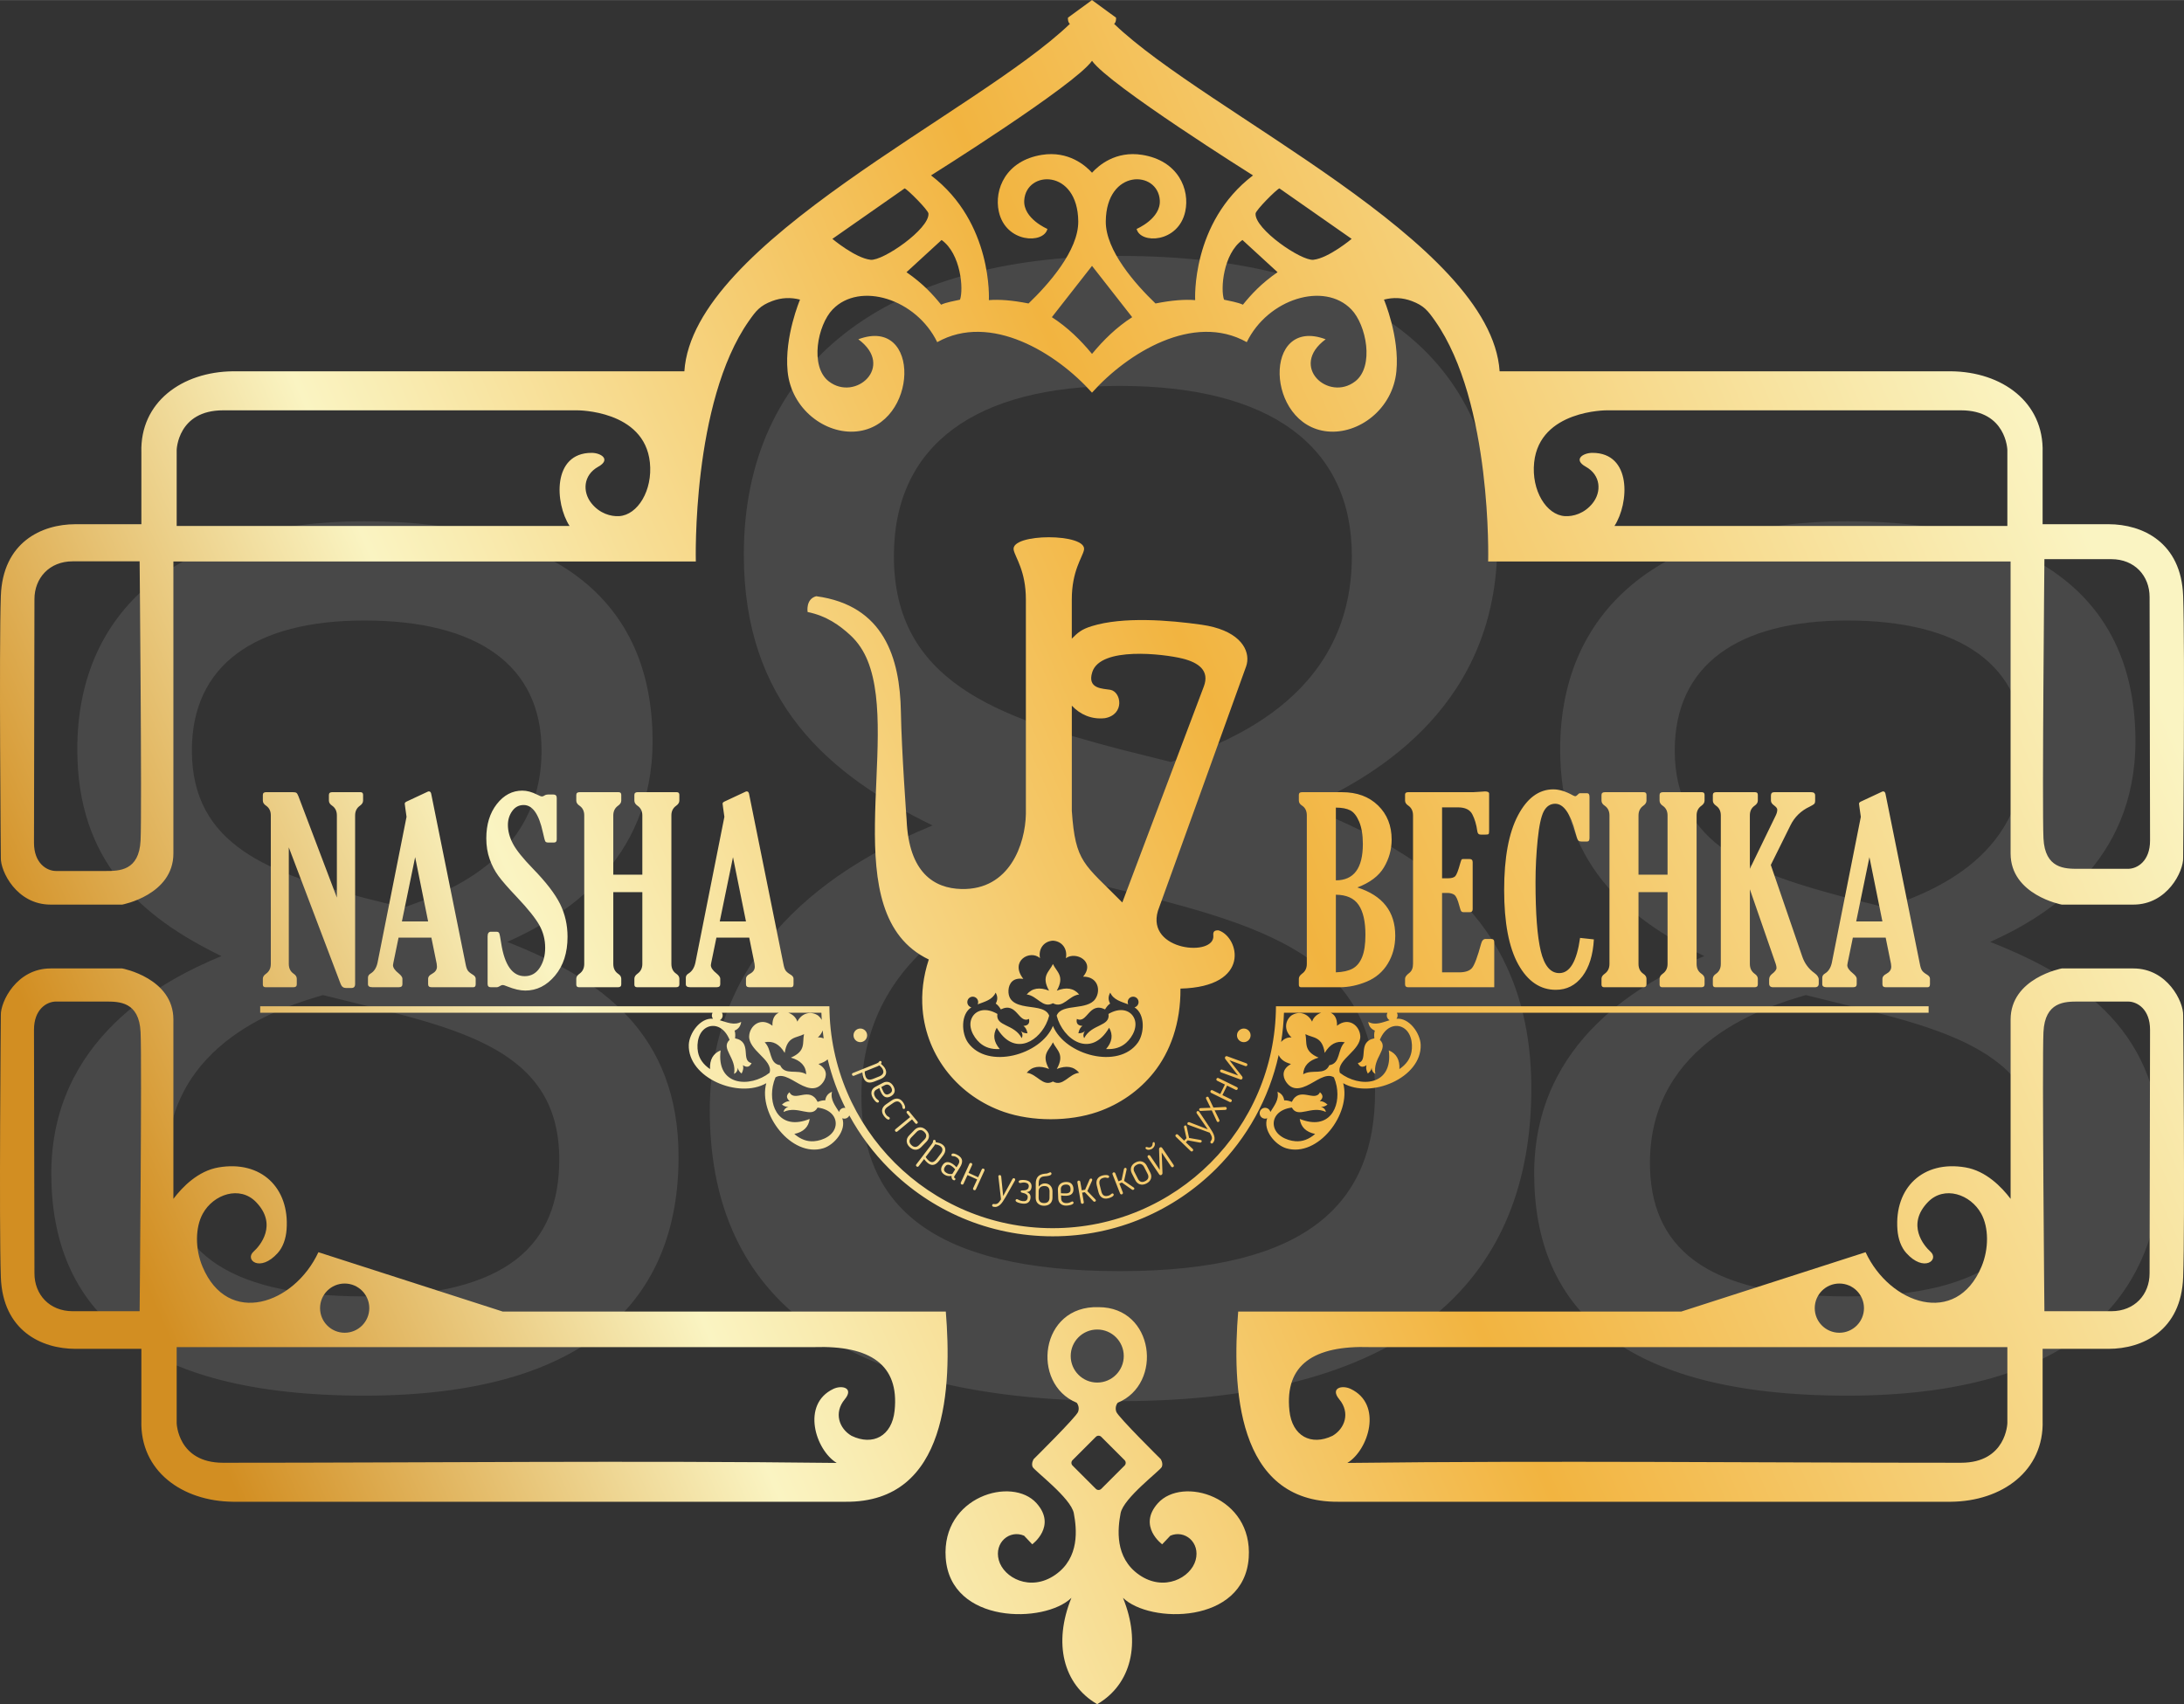<?xml version="1.0" encoding="UTF-8"?>
<!DOCTYPE svg PUBLIC "-//W3C//DTD SVG 1.1//EN" "http://www.w3.org/Graphics/SVG/1.1/DTD/svg11.dtd">
<!-- Creator: CorelDRAW 2019 (64-Bit) -->
<svg xmlns="http://www.w3.org/2000/svg" xml:space="preserve" width="5.672in" height="4.427in" version="1.1" style="shape-rendering:geometricPrecision; text-rendering:geometricPrecision; image-rendering:optimizeQuality; fill-rule:evenodd; clip-rule:evenodd"
viewBox="0 0 5672.14 4426.74"
 xmlns:xlink="http://www.w3.org/1999/xlink"
 xmlns:xodm="http://www.corel.com/coreldraw/odm/2003">
 <rect x="0" y="0" width="5672.14" height="4426.74" fill="#333333" stroke="none"/>
 <defs>
  <style type="text/css">
   <![CDATA[
    .fil0 {fill:white;fill-rule:nonzero;fill-opacity:0.102}
    .fil1 {fill:url(#id0)}
   ]]>
  </style>
  <linearGradient id="id0" gradientUnits="userSpaceOnUse" x1="5315.22" y1="1138.47" x2="356.9" y2="3288.28">
   <stop offset="0" style="stop-opacity:1; stop-color:#FAF4C2"/>
   <stop offset="0.42" style="stop-opacity:1; stop-color:#F2B440"/>
   <stop offset="0.761" style="stop-opacity:1; stop-color:#FAF4C2"/>
   <stop offset="1" style="stop-opacity:1; stop-color:#D28E22"/>
  </linearGradient>
 </defs>
 <g id="Слой_x0020_1">
  <path class="fil0" d="M200.72 1946.32c0,291.61 165.67,435.87 374.3,537.17 -156.47,64.46 -441.79,217.94 -441.79,564.8 0,349.93 227.03,577.07 813.02,577.07 585.98,0 816.09,-254.77 816.09,-620.05 0,-322.3 -202.49,-463.5 -444.86,-558.65 144.19,-64.46 377.36,-205.66 377.36,-521.82 0,-368.35 -257.71,-570.93 -748.59,-570.93 -463.26,0 -745.52,214.87 -745.52,592.42zm1205.72 3.07c0,288.54 -263.85,374.48 -358.95,408.25l-98.17 -24.56c-245.44,-64.46 -451,-135.06 -451,-383.69 0,-221.01 162.6,-337.65 447.93,-337.65 294.52,0 460.2,116.64 460.2,337.65zm46.02 1062.06c0,217.94 -128.85,356.06 -506.22,356.06 -374.3,0 -512.35,-131.99 -512.35,-346.85 0,-316.16 309.86,-408.25 404.97,-435.87 328.27,82.88 613.59,125.85 613.59,426.67zm2599.48 -1065.13c0,291.61 165.67,435.87 374.3,537.17 -156.47,64.46 -441.79,217.94 -441.79,564.8 0,349.93 227.03,577.07 813.02,577.07 585.98,0 816.08,-254.77 816.08,-620.05 0,-322.3 -202.49,-463.5 -444.86,-558.65 144.19,-64.46 377.36,-205.66 377.36,-521.82 0,-368.35 -257.71,-570.93 -748.59,-570.93 -463.27,0 -745.52,214.87 -745.52,592.42zm1205.72 3.07c0,288.54 -263.85,374.48 -358.95,408.25l-98.18 -24.56c-245.44,-64.46 -451,-135.06 -451,-383.69 0,-221.01 162.6,-337.65 447.93,-337.65 294.52,0 460.2,116.64 460.2,337.65zm46.02 1062.06c0,217.94 -128.86,356.06 -506.22,356.06 -374.3,0 -512.35,-131.99 -512.35,-346.85 0,-316.16 309.87,-408.25 404.97,-435.87 328.27,82.88 613.6,125.85 613.6,426.67zm-3371.9 -1570.92c0,381.93 216.98,570.88 490.22,703.55 -204.93,84.43 -578.63,285.44 -578.63,739.73 0,458.31 297.35,755.81 1064.83,755.81 767.48,0 1068.85,-333.68 1068.85,-812.09 0,-422.13 -265.2,-607.06 -582.65,-731.69 188.86,-84.43 494.24,-269.36 494.24,-683.44 0,-482.43 -337.53,-747.77 -980.44,-747.77 -606.76,0 -976.43,281.42 -976.43,775.91zm1579.17 4.02c0,377.91 -345.57,490.47 -470.13,534.7l-128.58 -32.17c-321.46,-84.43 -590.68,-176.89 -590.68,-502.53 0,-289.46 212.97,-442.23 586.67,-442.23 385.75,0 602.73,152.77 602.73,442.23zm60.28 1391.01c0,285.44 -168.77,466.35 -663.01,466.35 -490.22,0 -671.05,-172.87 -671.05,-454.29 0,-414.09 405.84,-534.69 530.41,-570.88 429.95,108.55 803.65,164.83 803.65,558.82z"/>
  <path class="fil1" d="M2836.07 0l-62.44 45.71c0,0 -1.24,11.18 4.96,16.14 -241.35,231.76 -979.07,565.67 -1001.2,902.49l-1171.86 0c-132.59,1.13 -242.33,79.98 -238.35,211.04l0 186.21 -171.33 0c-88.14,0 -188.68,47.17 -193.65,186.21 -4.96,139.04 0,680.28 0,680.28 -1.24,34.76 40.96,121.65 129.09,121.65 88.14,0 186.21,0 186.21,0 0,0 132.83,-24.83 132.83,-132.83 0,-108 0,-758.48 0,-758.48l1356.83 0c0,0 -11.15,-412.56 137.75,-624.76 18.8,-26.78 28.93,-39.83 60.5,-51.75 24.5,-9.25 48.6,-9.92 72.37,-3.76 0,0 -40.97,96.22 -32.28,186.22 9.52,98.58 98.19,164.13 178.86,156.2 161.33,-15.87 168.69,-300.79 4.87,-239.37 95.98,70.84 -7.8,162.77 -76.79,109.28 -49.93,-38.69 -29.18,-146.23 10.11,-186.92 70.38,-72.89 216.78,-27.49 271.52,85.09 138.72,-77.83 310.17,28.39 401.99,131.2 91.82,-102.81 263.27,-209.03 401.99,-131.2 54.74,-112.58 201.14,-157.98 271.52,-85.09 39.29,40.69 60.04,148.23 10.11,186.92 -68.99,53.49 -172.78,-38.44 -76.79,-109.28 -163.82,-61.42 -156.46,223.51 4.87,239.37 80.68,7.93 169.34,-57.62 178.86,-156.2 8.69,-90 -32.28,-186.22 -32.28,-186.22 23.78,-6.16 47.87,-5.48 72.37,3.76 31.57,11.92 41.71,24.97 60.5,51.75 148.89,212.2 137.75,624.76 137.75,624.76l1356.83 0c0,0 0,650.48 0,758.48 0,108 132.83,132.83 132.83,132.83 0,0 98.07,0 186.21,0 88.13,0 130.34,-86.89 129.09,-121.65 0,0 4.96,-541.24 0,-680.28 -4.97,-139.04 -105.51,-186.21 -193.65,-186.21l-171.33 0 0 -186.21c3.98,-131.06 -105.76,-209.91 -238.35,-211.04l-1171.86 0c-22.12,-336.82 -759.84,-670.72 -1001.2,-902.49 6.2,-4.96 4.96,-16.14 4.96,-16.14l-62.44 -45.71zm-640.11 3900.97l-1590.43 0c-132.59,-1.14 -242.33,-79.98 -238.35,-211.04l0 -186.21 -171.33 0c-88.14,0 -188.68,-47.17 -193.65,-186.21 -4.96,-139.04 0,-680.28 0,-680.28 -1.24,-34.76 40.96,-121.65 129.09,-121.65 88.14,0 186.21,0 186.21,0 0,0 132.83,24.83 132.83,132.83l0 465.7c23.3,-30.81 63.79,-72.55 117.19,-81.7 110.35,-18.92 184.86,52.75 176.78,161.35 -1.86,25.04 -9.91,46.39 -22.85,60.85 -46.12,51.61 -87.04,17.81 -62.69,-3.72 16.14,-14.28 63.31,-69.52 6.21,-128.48 -42.15,-43.52 -110.67,-20.43 -138.43,30.33 -19.48,35.64 -20.2,90.92 -0.57,137.66 65.98,157.11 238.16,97.35 301,-37.67l478.73 154.15 1150.7 0c15.58,192.81 6.63,496.55 -260.45,494.09zm1280.22 0l1590.43 0c132.59,-1.14 242.33,-79.98 238.35,-211.04l0 -186.21 171.33 0c88.14,0 188.68,-47.17 193.65,-186.21 4.96,-139.04 0,-680.28 0,-680.28 1.24,-34.76 -40.96,-121.65 -129.09,-121.65 -88.14,0 -186.21,0 -186.21,0 0,0 -132.83,24.83 -132.83,132.83l0 465.7c-23.3,-30.81 -63.79,-72.55 -117.19,-81.7 -110.35,-18.92 -184.86,52.75 -176.78,161.35 1.86,25.04 9.91,46.39 22.85,60.85 46.12,51.61 87.04,17.81 62.69,-3.72 -16.14,-14.28 -63.31,-69.52 -6.21,-128.48 42.15,-43.52 110.67,-20.43 138.43,30.33 19.48,35.64 20.2,90.92 0.57,137.66 -65.98,157.11 -238.16,97.35 -301,-37.67l-478.73 154.15 -1150.7 0c-15.58,192.81 -6.63,496.55 260.45,494.09zm-679.89 -257.23c0,0 8.69,9.94 3.73,23.59 -4.97,13.65 -115.46,122.89 -115.46,122.89 0,0 -6.81,10.55 -2.78,20.17 4.03,9.62 99.63,80.69 107.07,120.41 7.44,39.72 16.14,115.46 -48.41,160.14 -64.56,44.69 -134.07,7.45 -146.49,-38.48 -12.42,-45.93 28.56,-79.44 65.79,-63.31l21.11 22.35c0,0 64.56,-47.17 11.17,-106.76 -63.68,-71.08 -246.85,-17.18 -235.93,141.62 11.94,173.34 257.4,171.58 326.54,104.19 -48.05,118.11 -20.91,224.4 65.78,275.58l1.11 0.62 1.28 -0.62c86.7,-51.18 113.83,-157.47 65.78,-275.58 69.14,67.4 314.6,69.16 326.54,-104.19 10.92,-158.8 -172.25,-212.7 -235.93,-141.62 -53.38,59.59 11.17,106.76 11.17,106.76l21.1 -22.35c37.24,-16.13 78.21,17.38 65.8,63.31 -12.42,45.93 -81.93,83.17 -146.49,38.48 -64.56,-44.68 -55.86,-120.41 -48.41,-160.14 7.44,-39.72 103.04,-110.78 107.07,-120.41 4.03,-9.62 -2.79,-20.17 -2.79,-20.17 0,0 -110.48,-109.24 -115.45,-122.89 -4.97,-13.65 3.72,-23.59 3.72,-23.59 118.56,-48.98 95.11,-248.26 -49.52,-248.26 -152.96,-5.2 -176.7,198.85 -57.11,248.26zm324.59 -2021.03c11.19,1.6 21.46,3.67 30.86,6.14 78.24,20.54 96.3,68.67 84.66,101.94 -13.04,37.27 -229.19,635.39 -229.19,635.39 -30.98,104.75 149.86,120.01 143.92,63.44 -1.16,-11.02 4.46,-13.26 13.46,-13.08 54,17.27 86.33,146.75 -98.78,151.38 0.76,90.41 -27.04,165.19 -69.89,218.57 -36.97,46.07 -87.26,81.71 -145.64,101.84 -73.31,25.26 -169.4,25.26 -242.7,0 -58.38,-20.13 -108.67,-55.77 -145.64,-101.84 -37.02,-46.12 -60.71,-102.69 -65.84,-164.57 -3.43,-41.35 1.41,-85.06 16.09,-129.59 -247.11,-118.39 -72.89,-564.86 -158.84,-776.31 -9.6,-23.64 -23.96,-46.99 -45.27,-66.5 -27.52,-25.22 -60.94,-49.66 -110.58,-59.89 0,0 -5.59,-33.54 22.36,-40.99 176.14,23.7 217.38,160.63 219.87,300 1.86,104.34 14.91,281.36 14.91,281.36 5.73,136.57 71.15,177.51 142.19,179.24 125.76,3.07 165.91,-117.28 167.51,-194.61l0 -557.59c0,-74.39 -27.48,-108.75 -31.68,-128.57 -9.31,-44.05 191.92,-44.05 182.6,0 -4.19,19.81 -31.67,54.18 -31.67,128.57l0 101.83c15.36,-15.32 24.75,-24.13 51.85,-32.51 80.98,-25.06 200.14,-15.8 285.43,-3.63zm-886.52 1048.94c9.78,0 17.7,7.93 17.7,17.7 0,9.78 -7.93,17.7 -17.7,17.7 -9.78,0 -17.7,-7.92 -17.7,-17.7 0,-9.78 7.92,-17.7 17.7,-17.7zm-1359.46 -340.06l0 -213.63c0,-11.02 -4.12,-19.47 -12.24,-25.15 -5.67,-3.68 -8.46,-8.13 -8.46,-13.35l0 -14.35c0,-5 2.78,-7.46 8.46,-7.46l73.21 0c4.79,0 7.13,2.23 7.13,6.79l0 15.02c0,5.01 -2.67,9.46 -8.13,13.35 -8.35,5.89 -12.57,14.24 -12.57,25.03l0 438.06c0,7.01 -3.12,10.46 -9.46,10.46l-14.35 0c-6.46,0 -11.02,-3.33 -13.69,-10.12l-134.74 -355.17 0 302.65c0,11.35 4.11,19.81 12.46,25.48 5.45,3.68 8.24,8.02 8.24,13.02l0 14.69c0,5 -2.78,7.46 -8.35,7.46l-72.66 0c-4.78,0 -7.12,-2.34 -7.12,-6.9l0 -15.24c0,-4.78 2.78,-9.13 8.46,-13.02 8.13,-5.89 12.24,-14.35 12.24,-25.48l0 -385.76c0,-11.13 -4.11,-19.47 -12.24,-25.15 -5.67,-3.68 -8.46,-8.13 -8.46,-13.35l0 -14.35c0,-5 2.78,-7.46 8.46,-7.46l68.65 0c5.01,0 8.35,0.56 10.02,1.78 1.78,1.22 3.44,4.11 5.23,8.67l99.92 263.48zm180.92 -209.85l-3.11 -22.14c-1.11,-7.12 -1.56,-11.13 -1.56,-12.02 0,-2.23 1.56,-4.01 4.89,-5.57l54.97 -25.7c0.89,-0.44 1.78,-0.67 2.89,-0.67 3,0 5,2 5.9,5.9l89.24 441.85c1.45,8.12 3.34,13.8 5.67,17.35 2.23,3.45 6.68,7.12 13.24,11.02 5.01,3 7.46,6.56 7.46,10.46l0 14.35c0,5.23 -2,7.79 -6.12,7.79l-108.6 0c-5.9,0 -8.79,-2.56 -8.79,-7.79l0 -14.35c0,-5 3.45,-9.24 10.35,-12.8 8.35,-4.56 12.57,-10.68 12.57,-18.47 0,-2.23 -0.22,-4.78 -0.67,-7.57l-13.8 -67.88 -85.23 0 -13.46 65.31c-0.67,2.89 -1,4.89 -1,6.23 0,6.45 5.01,13.69 14.91,21.48 6.34,5.23 9.57,9.79 9.57,13.69l0 14.35c0,5.23 -3.11,7.79 -9.46,7.79l-68.54 0c-7.68,0 -11.46,-2.56 -11.46,-7.79l0 -17.02c0,-4.57 2.44,-8.24 7.23,-11.02 8.91,-5.45 14.69,-14.69 17.58,-27.71l75.33 -379.09zm22.37 104.7l-34.39 167.02 68.1 0 -33.71 -167.02zm212.63 337.93l-16.36 0c-5.45,0 -8.12,-2.9 -8.12,-8.79l0 -123.06c0,-8.24 2.89,-12.35 8.78,-12.35l14.02 0c3.78,0 6.24,1.22 7.34,3.78 1.22,2.45 2.89,11.13 5.12,26.04 8.9,57.08 29.26,85.68 61.08,85.68 16.47,0 29.49,-7.24 38.94,-21.59 9.46,-14.35 14.24,-31.71 14.24,-52.19 0,-21.14 -5.01,-40.72 -15.13,-58.75 -10.13,-18.13 -29.59,-42.5 -58.53,-73.11 -22.36,-23.59 -38.28,-41.72 -47.74,-54.74 -9.46,-12.91 -17.13,-27.48 -22.81,-43.84 -5.79,-16.35 -8.68,-34.27 -8.68,-53.85 0,-36.05 9.13,-65.76 27.26,-89.02 18.14,-23.25 40.28,-34.94 66.32,-34.94 11.91,0 24.81,3.45 38.5,10.46 6.12,3.12 10.24,4.67 12.35,4.67 2.23,0 4.57,-0.89 7.24,-2.78 2.56,-1.56 5.78,-2.34 9.79,-2.34l12.02 0c6.34,0 9.46,2.9 9.46,8.79l0 107.93c0,5.45 -2.33,8.13 -7.12,8.13l-15.02 0c-3.9,0 -6.46,-1 -7.57,-3.11 -1.23,-2 -3.34,-9.91 -6.34,-23.59 -10.24,-47.18 -26.82,-70.76 -49.85,-70.76 -12.35,0 -22.25,5.23 -29.7,15.69 -7.46,10.34 -11.24,22.47 -11.24,36.05 0,15.91 4.34,32.15 13.02,48.73 8.67,16.58 26.26,38.39 52.52,65.43 33.72,34.6 56.97,64.98 69.99,91.13 12.91,26.26 19.36,54.63 19.36,85.34 0,41.28 -10.79,74.88 -32.49,100.81 -21.7,25.93 -47.4,38.83 -77.22,38.83 -13.24,0 -28.82,-3.56 -46.62,-10.68 -5.67,-2.45 -9.68,-3.68 -12.13,-3.68 -2.12,0 -5.01,1.11 -8.46,3.34 -2.67,1.56 -4.67,2.34 -6.23,2.34zm452.86 -446.41l0 385.76c0,11.35 4.11,19.81 12.46,25.48 5.45,3.68 8.24,8.02 8.24,13.02l0 14.69c0,5 -2.78,7.46 -8.46,7.46l-101.26 0c-4.78,0 -7.12,-2.23 -7.12,-6.8l0 -15.35c0,-4.78 2.67,-9.13 8.12,-13.02 8.35,-5.89 12.57,-14.35 12.57,-25.37l0 -186.49 -75.44 0 0 186.49c0,11.24 4.11,19.69 12.24,25.37 5.67,3.68 8.46,8.02 8.46,13.02l0 14.69c0,5 -2.79,7.46 -8.46,7.46l-101.25 0c-4.79,0 -7.12,-2.34 -7.12,-6.9l0 -15.24c0,-4.78 2.78,-9.13 8.45,-13.02 8.13,-5.89 12.24,-14.35 12.24,-25.48l0 -385.76c0,-11.13 -4.12,-19.47 -12.24,-25.15 -5.67,-3.68 -8.45,-8.13 -8.45,-13.35l0 -14.35c0,-5 2.78,-7.46 8.45,-7.46l101.26 0c4.78,0 7.12,2.34 7.12,6.9l0 15.02c0,5.01 -2.79,9.46 -8.46,13.35 -8.12,5.9 -12.24,14.24 -12.24,25.15l0 153.88 75.44 0 0 -153.88c0,-11.13 -4.12,-19.47 -12.46,-25.15 -5.45,-3.68 -8.23,-8.13 -8.23,-13.35l0 -14.46c0,-5 2.78,-7.46 8.45,-7.46l101.26 0c4.78,0 7.12,2.23 7.12,6.79l0 15.02c0,5.01 -2.67,9.46 -8.12,13.35 -8.35,5.89 -12.57,14.24 -12.57,25.15zm137.64 3.78l-3.12 -22.14c-1.11,-7.12 -1.55,-11.13 -1.55,-12.02 0,-2.23 1.55,-4.01 4.89,-5.57l54.96 -25.7c0.89,-0.44 1.78,-0.67 2.89,-0.67 3,0 5.01,2 5.9,5.9l89.24 441.85c1.44,8.12 3.33,13.8 5.67,17.35 2.22,3.45 6.68,7.12 13.24,11.02 5.01,3 7.45,6.56 7.45,10.46l0 14.35c0,5.23 -2,7.79 -6.12,7.79l-108.59 0c-5.9,0 -8.79,-2.56 -8.79,-7.79l0 -14.35c0,-5 3.45,-9.24 10.35,-12.8 8.34,-4.56 12.57,-10.68 12.57,-18.47 0,-2.23 -0.22,-4.78 -0.67,-7.57l-13.8 -67.88 -85.23 0 -13.46 65.31c-0.67,2.89 -1,4.89 -1,6.23 0,6.45 5.01,13.69 14.91,21.48 6.34,5.23 9.56,9.79 9.56,13.69l0 14.35c0,5.23 -3.11,7.79 -9.45,7.79l-68.54 0c-7.68,0 -11.46,-2.56 -11.46,-7.79l0 -17.02c0,-4.57 2.45,-8.24 7.23,-11.02 8.91,-5.45 14.69,-14.69 17.58,-27.71l75.33 -379.09zm22.36 104.7l-34.38 167.02 68.09 0 -33.72 -167.02zm122.42 540.48c-29.86,-4.51 -20.39,-40.67 -40.13,-59.53 21.31,-4.69 38.54,4.93 52.05,27.56 6.51,-43.58 30.08,-38.13 50.17,-48.7 -5.07,22.13 6.22,43.52 -34.23,60.97 25.33,7.26 39.03,21.45 39.96,43.25 -23.28,-14.26 -55.81,4.15 -67.82,-23.56zm99.09 -128.74c-19.29,-13.21 -43.27,-6.8 -54.41,15.56 -3.18,-10.91 -12.65,-19.24 -23.39,-23.07l85.85 0c0.2,6.2 0.51,12.38 0.91,18.54 -2.15,-4 -5.14,-7.73 -8.96,-11.02zm-102.54 -7.51c-9.99,4.3 -17.3,14.87 -16.54,33.76 -30.58,-23.9 -58.99,-0.07 -60.46,26.77 -0.96,17.58 13.93,33.54 27.72,47.39 15.49,15.56 30.61,30.72 25.33,47.99 -50.53,39.45 -139.02,35.3 -127.13,-58.21 -19.63,8.15 -28.8,24.37 -27.52,48.63 -18.04,-12.21 -28.1,-27.16 -31.34,-44.48 -4.34,-23.16 1.43,-55.06 25.77,-65.04 18.92,-7.74 43.26,1.19 56.31,33.52 -24.31,23.09 19.22,46.8 11.68,88.39 6.38,-3.09 9.52,-8.95 9.69,-15.93 0.69,5.24 3.72,10.31 9.88,15.15 4.54,-8.9 5.26,-15.95 3.38,-21.74 10.59,7.25 17.74,4.35 22.54,-5.49 -29.71,-5.91 3.01,-55.14 -42.94,-64.3 0.79,-6.46 1.07,-13.02 -1.15,-20.06 9.73,-4.15 15.67,-11.49 17.02,-22.67 -18.02,9.8 -36.65,1.32 -55.47,-4.32 1.72,-0.91 3.28,-2.2 4.55,-3.85 3.55,-4.62 3.8,-10.74 1.11,-15.51l147.57 0zm-172.11 0c-2.8,4.96 -2.3,11.11 1.13,15.54 -33.2,-3.13 -61.83,37.94 -62.82,67.74 -2.84,86.05 129.96,140.94 201.28,99.72 -21.59,79.49 65.46,193.82 147.92,169.05 28.55,-8.57 60.93,-46.78 49.4,-78.06 5.76,2.44 12.65,0.8 16.64,-4.39 0.69,-0.89 1.24,-1.83 1.69,-2.82 27.71,50.87 62.54,97.3 103.17,137.93 108.77,108.76 259.03,176.04 425,176.04 165.97,0 316.22,-67.27 425,-176.04 79.52,-79.52 136.84,-181.22 161.93,-295.02 4.03,9.87 13.91,18.72 31.89,23.34 -10.97,6.42 -17.43,14.04 -18.83,23.02 -1.27,8.15 1.45,16.8 6.46,24.02 19.56,28.16 47.58,13.53 71.13,-0.09 12.32,-7.13 24.44,-14.15 35.63,-15.61 6.06,-0.79 11.85,0.05 17.24,3.4 3.15,7.37 5.49,15.13 7.01,23.01 10.59,55.17 -19.38,115.98 -95.81,84.99 2.85,21.07 16.18,34.08 39.96,39.05 -16.41,14.31 -33.45,20.21 -51.02,18.92 -23.5,-1.73 -52.86,-15.48 -56.28,-41.56 -2.65,-20.27 12.22,-41.52 46.81,-45.87 16.1,29.41 50.16,-6.6 88.44,11.33 -1.36,-6.95 -6.22,-11.49 -12.92,-13.44 5.24,0.68 10.91,-0.96 17.18,-5.68 -7.44,-6.66 -14.08,-9.17 -20.16,-8.83 9.72,-8.39 8.75,-16.04 0.46,-23.19 -13.32,27.2 -52.53,-17.02 -73.14,25.06 -6.04,-2.42 -12.31,-4.36 -19.69,-4.02 -1.52,-10.47 -7.09,-18.09 -17.56,-22.26 4.86,19.93 -8.1,35.78 -18.37,52.52 -0.44,-1.91 -1.29,-3.74 -2.56,-5.39 -4.74,-6.16 -13.59,-7.31 -19.76,-2.57 -6.16,4.74 -7.31,13.59 -2.57,19.75 3.99,5.19 10.88,6.82 16.64,4.39 -11.52,31.29 20.85,69.49 49.41,78.06 82.46,24.77 169.51,-89.56 147.91,-169.05 71.32,41.22 204.12,-13.67 201.28,-99.72 -0.99,-29.8 -29.62,-70.87 -62.82,-67.74 3.43,-4.43 3.93,-10.57 1.13,-15.54l1380.89 0 0 -16.77 -1673.91 0 -12.39 0 -8.74 0c-0.94,158.74 -65.66,302.36 -169.83,406.53 -104.94,104.94 -249.92,169.85 -410.06,169.85 -160.13,0 -305.11,-64.91 -410.06,-169.85 -104.17,-104.17 -168.88,-247.79 -169.83,-406.53l-17.88 0 -3.25 0 -1457.2 0 0 16.77 1174.81 0zm345.02 247.17c-5.05,-0.96 -10.45,0.89 -13.8,5.24 -1.26,1.65 -2.11,3.48 -2.56,5.39 -10.27,-16.74 -23.23,-32.59 -18.37,-52.52 -10.46,4.17 -16.04,11.78 -17.56,22.26 -7.38,-0.34 -13.65,1.6 -19.69,4.02 -20.61,-42.08 -59.83,2.15 -73.15,-25.06 -8.29,7.15 -9.26,14.81 0.46,23.19 -6.08,-0.33 -12.72,2.17 -20.16,8.83 6.26,4.72 11.94,6.36 17.17,5.68 -6.7,1.94 -11.57,6.48 -12.93,13.44 38.28,-17.93 72.34,18.08 88.44,-11.33 34.59,4.35 49.46,25.6 46.81,45.87 -3.41,26.08 -32.78,39.82 -56.28,41.56 -17.57,1.29 -34.6,-4.61 -51.02,-18.92 23.78,-4.96 37.11,-17.98 39.96,-39.05 -76.43,30.99 -106.4,-29.81 -95.81,-84.99 1.51,-7.88 3.85,-15.65 7,-23.01 5.39,-3.35 11.18,-4.19 17.24,-3.4 11.18,1.46 23.3,8.48 35.63,15.61 23.55,13.62 51.58,28.25 71.13,0.09 5.01,-7.22 7.73,-15.87 6.46,-24.02 -1.4,-8.98 -7.86,-16.61 -18.83,-23.02 10.65,-2.74 18.45,-6.96 23.89,-12 10.64,44.15 26.15,86.4 45.93,126.14zm-56.39 -180.44c-4.6,-2.09 -9.72,-3.1 -15.09,-2.63 6.14,-5.4 10.28,-11.69 12.45,-18.24 0.77,6.99 1.64,13.95 2.64,20.87zm1313.22 69.53c29.86,-4.51 20.39,-40.67 40.13,-59.53 -21.31,-4.69 -38.54,4.93 -52.04,27.56 -6.51,-43.58 -30.08,-38.13 -50.18,-48.7 5.08,22.13 -6.22,43.52 34.24,60.97 -25.33,7.26 -39.04,21.45 -39.96,43.25 23.28,-14.26 55.81,4.15 67.82,-23.56zm-99.09 -128.74c19.29,-13.21 43.27,-6.8 54.41,15.56 3.18,-10.91 12.65,-19.24 23.39,-23.07l-96.48 0c-0.86,25.74 -3.33,51.07 -7.33,75.89 6.6,-7.74 16.37,-12.73 27.13,-11.8 -18.77,-16.5 -18.83,-41.31 -1.12,-56.58zm102.54 -7.51c9.99,4.3 17.3,14.87 16.54,33.76 30.58,-23.9 58.99,-0.07 60.46,26.77 0.96,17.58 -13.93,33.54 -27.72,47.39 -15.49,15.56 -30.61,30.72 -25.33,47.99 50.53,39.45 139.02,35.3 127.13,-58.21 19.63,8.15 28.81,24.37 27.52,48.63 18.04,-12.21 28.1,-27.16 31.35,-44.48 4.34,-23.16 -1.43,-55.06 -25.77,-65.04 -18.91,-7.74 -43.26,1.19 -56.31,33.52 24.31,23.09 -19.22,46.8 -11.68,88.39 -6.38,-3.09 -9.52,-8.95 -9.69,-15.93 -0.68,5.24 -3.72,10.31 -9.88,15.15 -4.54,-8.9 -5.26,-15.95 -3.38,-21.74 -10.6,7.25 -17.75,4.35 -22.54,-5.49 29.71,-5.91 -3.01,-55.14 42.94,-64.3 -0.79,-6.46 -1.07,-13.02 1.15,-20.06 -9.73,-4.15 -15.67,-11.49 -17.02,-22.67 18.02,9.8 36.65,1.32 55.46,-4.32 -1.72,-0.91 -3.28,-2.2 -4.55,-3.85 -3.56,-4.62 -3.8,-10.74 -1.11,-15.51l-147.57 0zm-225.54 40.98c9.78,0 17.7,7.93 17.7,17.7 0,9.78 -7.92,17.7 -17.7,17.7 -9.78,0 -17.7,-7.92 -17.7,-17.7 0,-9.78 7.93,-17.7 17.7,-17.7zm-987.69 128.22c-0.78,-1.97 -1.44,-4.2 -1.98,-6.69 -0.54,-2.49 -0.89,-5.02 -1.06,-7.56l-21.74 8.71c-0.95,0.38 -1.87,0.39 -2.77,0.03 -0.91,-0.35 -1.58,-1.08 -2.02,-2.17 -0.5,-1.24 -0.53,-2.28 -0.11,-3.13 0.43,-0.85 1.11,-1.45 2.06,-1.84l60.86 -24.38c1.89,-0.76 3.42,-1.52 4.6,-2.29 1.17,-0.77 2.14,-1.77 2.91,-3.01 0.33,-0.64 0.87,-1.11 1.6,-1.4 0.95,-0.38 1.85,-0.36 2.69,0.06 0.85,0.42 1.43,1.04 1.76,1.83 0.29,0.72 0.29,1.57 0,2.54 -0.29,0.96 -0.76,1.91 -1.4,2.85 2.57,2.18 4.92,4.47 7.06,6.87 2.15,2.4 3.76,4.98 4.87,7.74 1.14,2.85 1.64,5.51 1.51,8.02 -0.14,2.5 -0.83,4.83 -2.09,6.98 -1.25,2.15 -2.98,4.07 -5.18,5.75 -2.2,1.69 -4.83,3.14 -7.88,4.37l-14.64 5.87c-3.21,1.28 -6.28,2.17 -9.2,2.67 -2.93,0.5 -5.64,0.44 -8.12,-0.17 -2.48,-0.61 -4.72,-1.85 -6.69,-3.72 -1.98,-1.87 -3.65,-4.52 -5.02,-7.94zm3.19 -16.75c-0.09,2.31 0.12,4.73 0.61,7.24 0.5,2.51 1.05,4.52 1.67,6.05 1.75,4.37 4.26,6.94 7.52,7.71 3.26,0.76 7.66,0.03 13.2,-2.19l14.64 -5.87c4.66,-1.87 7.83,-4.24 9.52,-7.11 1.68,-2.87 1.72,-6.31 0.11,-10.31 -0.78,-1.97 -2.04,-3.94 -3.76,-5.91 -1.73,-1.98 -3.66,-3.76 -5.82,-5.35 -0.74,0.47 -1.52,0.93 -2.31,1.37 -0.8,0.44 -1.63,0.84 -2.5,1.19l-32.89 13.18zm26.62 65.27c1.28,2.42 2.66,4.31 4.13,5.67 1.47,1.35 3.11,2.74 4.94,4.18 0.14,0.1 0.3,0.24 0.48,0.41 0.18,0.17 0.32,0.36 0.43,0.57 0.44,0.83 0.51,1.68 0.21,2.55 -0.3,0.86 -0.83,1.5 -1.59,1.9 -1.18,0.63 -2.49,0.55 -3.93,-0.25 -1.44,-0.79 -2.83,-1.91 -4.19,-3.38 -1.35,-1.46 -2.63,-3.09 -3.85,-4.89 -1.22,-1.8 -2.19,-3.39 -2.93,-4.78 -1.54,-2.91 -2.48,-5.75 -2.82,-8.49 -0.35,-2.74 -0.17,-5.31 0.54,-7.67 0.7,-2.37 1.86,-4.49 3.48,-6.37 1.62,-1.88 3.65,-3.46 6.07,-4.74l19.98 -10.56c2.5,-1.32 5.02,-2.13 7.58,-2.41 2.56,-0.29 5.04,-0.05 7.44,0.72 2.4,0.77 4.66,2.1 6.78,4.01 2.11,1.89 3.98,4.37 5.59,7.42 3.01,5.69 3.74,10.72 2.19,15.09 -1.55,4.37 -4.86,7.89 -9.93,10.57 -4.72,2.5 -9.13,3.1 -13.23,1.81 -4.1,-1.3 -7.76,-5 -10.99,-11.1 -0.91,-1.73 -1.83,-3.67 -2.74,-5.81 -0.91,-2.13 -1.68,-4.32 -2.33,-6.56l-7.39 3.91c-3.19,1.69 -5.2,4.1 -6.02,7.24 -0.82,3.14 -0.13,6.79 2.07,10.96zm37.11 -7.11c3.82,-2.02 6.07,-4.39 6.77,-7.1 0.69,-2.72 0.15,-5.74 -1.61,-9.08 -1.98,-3.74 -4.48,-6.15 -7.48,-7.23 -3,-1.07 -6.14,-0.74 -9.4,0.98l-8.85 4.68c0.45,1.19 0.94,2.41 1.48,3.68 0.54,1.28 1.07,2.48 1.58,3.63 0.52,1.15 1,2.18 1.44,3.1 0.44,0.92 0.81,1.66 1.1,2.21 1.13,2.15 2.34,3.76 3.61,4.81 1.28,1.06 2.54,1.73 3.79,1.99 1.25,0.28 2.52,0.22 3.79,-0.14 1.28,-0.36 2.53,-0.87 3.78,-1.53zm6.43 17.02c2.46,-1.7 5,-2.95 7.63,-3.76 2.63,-0.82 5.22,-1.07 7.76,-0.78 2.54,0.3 5.01,1.22 7.41,2.76 2.4,1.54 4.64,3.82 6.73,6.86 0.76,1.09 1.57,2.44 2.43,4.04 0.87,1.59 1.56,3.22 2.07,4.86 0.52,1.65 0.77,3.19 0.76,4.62 -0.01,1.44 -0.53,2.51 -1.56,3.22 -0.71,0.5 -1.5,0.66 -2.38,0.5 -0.87,-0.16 -1.56,-0.59 -2.04,-1.3 -0.22,-0.32 -0.39,-0.59 -0.49,-0.81 -0.1,-0.22 -0.2,-0.47 -0.32,-0.78l0.07 0.09c-0.2,-1.67 -0.49,-3.3 -0.88,-4.89 -0.39,-1.59 -1.2,-3.3 -2.44,-5.11 -2.94,-4.26 -6.11,-6.53 -9.5,-6.81 -3.39,-0.28 -7.02,0.91 -10.9,3.59l-15.11 10.43c-3.87,2.67 -6.27,5.63 -7.17,8.87 -0.91,3.25 0.11,7.01 3.06,11.26 1.29,1.88 2.61,3.28 3.96,4.2 1.35,0.93 2.72,1.77 4.11,2.53l-0.07 -0.09c0.64,0.51 1.07,0.93 1.29,1.25 0.49,0.71 0.64,1.52 0.44,2.41 -0.19,0.9 -0.65,1.59 -1.35,2.08 -1.04,0.71 -2.22,0.82 -3.57,0.32 -1.35,-0.5 -2.69,-1.29 -4,-2.39 -1.32,-1.09 -2.58,-2.31 -3.77,-3.7 -1.19,-1.37 -2.16,-2.61 -2.91,-3.7 -2.1,-3.04 -3.44,-5.95 -4.03,-8.74 -0.59,-2.79 -0.57,-5.43 0.05,-7.9 0.63,-2.48 1.77,-4.8 3.43,-6.94 1.67,-2.15 3.72,-4.07 6.18,-5.77l15.11 -10.43zm14.59 80.76c-0.85,0.7 -1.77,1.01 -2.76,0.91 -1,-0.09 -1.84,-0.56 -2.55,-1.41 -0.69,-0.85 -1.01,-1.78 -0.94,-2.81 0.07,-1.02 0.53,-1.89 1.37,-2.58l38.09 -31.51 -8.55 -10.34c-0.65,-0.78 -0.91,-1.66 -0.8,-2.62 0.13,-0.96 0.55,-1.75 1.27,-2.35 0.85,-0.7 1.74,-1 2.68,-0.91 0.94,0.08 1.73,0.52 2.39,1.31l22.06 26.67c0.65,0.78 0.91,1.63 0.8,2.54 -0.12,0.91 -0.6,1.71 -1.44,2.41 -0.72,0.6 -1.56,0.88 -2.5,0.85 -0.94,-0.03 -1.74,-0.44 -2.39,-1.22l-8.63 -10.43 -38.09 31.5zm31.76 40.37c-2.54,-2.46 -4.41,-5.01 -5.61,-7.66 -1.2,-2.65 -1.83,-5.27 -1.87,-7.88 -0.04,-2.61 0.48,-5.15 1.55,-7.6 1.07,-2.45 2.62,-4.72 4.65,-6.81l14.1 -14.54c2.02,-2.08 4.24,-3.69 6.67,-4.84 2.43,-1.15 4.95,-1.75 7.59,-1.83 2.64,-0.07 5.3,0.47 7.98,1.59 2.68,1.13 5.29,2.92 7.82,5.38 2.53,2.46 4.41,5.02 5.65,7.7 1.23,2.67 1.84,5.31 1.82,7.92 -0.02,2.61 -0.56,5.14 -1.63,7.6 -1.07,2.46 -2.61,4.72 -4.64,6.81l-14.1 14.53c-2.02,2.08 -4.24,3.7 -6.67,4.84 -2.43,1.15 -4.93,1.76 -7.51,1.82 -2.57,0.07 -5.22,-0.48 -7.93,-1.63 -2.71,-1.15 -5.33,-2.96 -7.87,-5.42zm4.84 -4.98c3.38,3.28 6.76,4.86 10.14,4.76 3.39,-0.11 6.56,-1.68 9.51,-4.72l14.18 -14.61c2.95,-3.04 4.44,-6.27 4.47,-9.68 0.04,-3.41 -1.64,-6.76 -5.02,-10.04 -3.38,-3.28 -6.77,-4.85 -10.19,-4.72 -3.41,0.13 -6.59,1.72 -9.54,4.76l-14.18 14.61c-2.95,3.04 -4.43,6.25 -4.43,9.64 -0,3.38 1.69,6.72 5.06,10zm42.8 46.89c-1.69,-1.28 -3.39,-2.85 -5.13,-4.72 -1.74,-1.87 -3.33,-3.85 -4.79,-5.94l-14.19 18.63c-0.62,0.81 -1.41,1.3 -2.37,1.45 -0.96,0.16 -1.91,-0.12 -2.85,-0.83 -1.06,-0.81 -1.63,-1.69 -1.7,-2.63 -0.07,-0.94 0.2,-1.81 0.82,-2.63l39.73 -52.15c1.24,-1.62 2.17,-3.06 2.78,-4.32 0.61,-1.26 0.93,-2.62 0.96,-4.08 -0.04,-0.72 0.18,-1.39 0.65,-2.02 0.62,-0.81 1.4,-1.25 2.34,-1.32 0.94,-0.07 1.76,0.15 2.44,0.68 0.62,0.48 1.06,1.2 1.3,2.18 0.24,0.98 0.33,2.03 0.26,3.15 3.32,0.56 6.52,1.32 9.58,2.28 3.07,0.96 5.79,2.34 8.16,4.15 2.44,1.85 4.23,3.89 5.4,6.11 1.17,2.22 1.77,4.58 1.8,7.07 0.03,2.48 -0.47,5.02 -1.49,7.59 -1.02,2.57 -2.54,5.17 -4.53,7.79l-9.56 12.55c-2.09,2.74 -4.26,5.08 -6.52,7.01 -2.26,1.93 -4.61,3.27 -7.06,4.01 -2.44,0.76 -5,0.83 -7.65,0.24 -2.65,-0.59 -5.45,-2 -8.39,-4.24zm-5.85 -16c1.11,2.03 2.53,4 4.24,5.89 1.71,1.9 3.22,3.35 4.54,4.34 3.74,2.86 7.21,3.77 10.41,2.76 3.19,-1.02 6.6,-3.9 10.21,-8.65l9.56 -12.55c3.04,-3.99 4.55,-7.65 4.52,-10.98 -0.03,-3.32 -1.76,-6.3 -5.19,-8.91 -1.69,-1.28 -3.78,-2.33 -6.26,-3.14 -2.49,-0.81 -5.07,-1.35 -7.73,-1.6 -0.4,0.78 -0.83,1.57 -1.28,2.35 -0.45,0.79 -0.96,1.56 -1.54,2.31l-21.47 28.18zm84.4 19.87c4.98,-7.9 3.59,-14.3 -4.18,-19.19 -1.86,-1.17 -3.5,-1.95 -4.93,-2.34 -1.43,-0.39 -2.93,-0.58 -4.52,-0.56 -0.46,-0.01 -0.92,-0.05 -1.39,-0.11 -0.48,-0.07 -0.98,-0.26 -1.5,-0.6 -0.73,-0.46 -1.09,-1.07 -1.06,-1.85 0.02,-0.77 0.19,-1.48 0.5,-2.12 0.54,-1.14 1.43,-1.83 2.69,-2.06 1.26,-0.22 2.69,-0.16 4.31,0.22 1.62,0.37 3.33,0.97 5.14,1.78 1.8,0.81 3.54,1.75 5.2,2.79 6.1,3.85 9.41,8.33 9.91,13.41 0.5,5.09 -1.3,10.89 -5.4,17.4l-14.19 22.5c-1.63,2.59 -1.55,4.45 0.24,5.58 0.2,0.12 0.36,0.2 0.48,0.23 0.12,0.03 0.24,0.09 0.38,0.17 0.73,0.46 1.1,1.09 1.11,1.88 0,0.8 -0.2,1.52 -0.62,2.19 -0.62,1 -1.46,1.44 -2.51,1.33 -1.05,-0.1 -2.04,-0.44 -2.97,-1.04 -1.52,-0.96 -2.61,-2.37 -3.26,-4.21 -0.65,-1.84 -0.89,-3.93 -0.73,-6.24 -6.69,1.35 -12.7,0.35 -18,-3 -5.04,-3.19 -7.95,-6.89 -8.71,-11.13 -0.76,-4.23 0.24,-8.54 3,-12.92l0.25 -0.4c6.11,-9.69 14.94,-10.9 26.49,-3.61 1.72,1.09 3.41,2.39 5.06,3.89 1.65,1.5 3.26,3.13 4.85,4.87l4.33 -6.87zm-17.68 3.33c-2.33,-1.47 -4.34,-2.4 -6.05,-2.78 -1.71,-0.38 -3.23,-0.39 -4.57,-0.03 -1.34,0.36 -2.5,1.02 -3.47,1.98 -0.98,0.96 -1.87,2.08 -2.66,3.33l-0.25 0.4c-1.63,2.59 -2.28,5.17 -1.95,7.74 0.32,2.57 2.37,5.05 6.16,7.43 2.33,1.46 4.7,2.41 7.13,2.82 2.43,0.42 5.13,0.4 8.09,-0.04l7.54 -11.95c-1.57,-1.92 -3.24,-3.65 -5.01,-5.18 -1.77,-1.54 -3.42,-2.78 -4.94,-3.74zm31.6 46.28c-0.45,1 -1.15,1.68 -2.09,2.02 -0.94,0.35 -1.91,0.3 -2.9,-0.16 -1,-0.46 -1.69,-1.16 -2.07,-2.11 -0.39,-0.95 -0.35,-1.93 0.11,-2.93l22.2 -48.6c0.46,-1 1.18,-1.68 2.17,-2.05 0.99,-0.37 1.98,-0.33 2.98,0.13 1,0.45 1.67,1.17 2,2.14 0.33,0.98 0.27,1.96 -0.19,2.96l-9.29 20.34 25.05 11.45 9.29 -20.34c0.45,-1 1.18,-1.69 2.17,-2.06 0.99,-0.37 1.98,-0.32 2.98,0.13 1,0.46 1.67,1.17 1.99,2.14 0.33,0.98 0.28,1.96 -0.18,2.96l-22.21 48.6c-0.46,1 -1.15,1.67 -2.09,2.02 -0.94,0.35 -1.91,0.3 -2.91,-0.16 -1,-0.45 -1.69,-1.16 -2.07,-2.11 -0.39,-0.95 -0.35,-1.93 0.1,-2.93l10.33 -22.58 -25.05 -11.45 -10.33 22.58zm108.85 35.14c-2.23,3.93 -4.45,7.56 -6.67,10.89 -2.22,3.32 -4.57,6.14 -7.04,8.45 -2.48,2.31 -5.16,3.97 -8.03,4.98 -2.87,1.02 -6.08,1.14 -9.6,0.36 -1.15,-0.25 -2.02,-0.78 -2.6,-1.6 -0.59,-0.81 -0.76,-1.75 -0.52,-2.82 0.18,-0.85 0.67,-1.56 1.44,-2.15 0.77,-0.59 1.71,-0.81 2.8,-0.65 2.09,0.38 3.94,0.44 5.56,0.2 1.62,-0.24 3.14,-0.85 4.56,-1.83 1.42,-0.97 2.82,-2.31 4.2,-4.02 1.38,-1.7 2.84,-3.87 4.38,-6.51l-6.81 -58.87c-0.12,-0.19 -0.17,-0.42 -0.15,-0.7 0.02,-0.27 0.05,-0.49 0.09,-0.64 0.23,-1.07 0.78,-1.84 1.65,-2.29 0.87,-0.45 1.83,-0.56 2.9,-0.33 0.69,0.15 1.29,0.53 1.8,1.12 0.52,0.59 0.85,1.28 1,2.03l5.14 51.14c1.81,-3.46 3.74,-7.06 5.82,-10.82 2.07,-3.76 4.18,-7.58 6.31,-11.45 2.13,-3.87 4.22,-7.71 6.27,-11.52 2.04,-3.8 4,-7.43 5.89,-10.87 0.52,-0.52 1.14,-0.97 1.87,-1.34 0.72,-0.36 1.43,-0.46 2.11,-0.31 0.92,0.2 1.69,0.73 2.3,1.59 0.62,0.86 0.8,1.86 0.54,3.01 -0.07,0.31 -0.14,0.53 -0.21,0.67 -0.07,0.15 -0.12,0.3 -0.15,0.45l-24.83 43.83zm67.68 -25.69c-0.5,3.58 -1.73,6.44 -3.69,8.58 -1.97,2.15 -4.97,3.29 -9.04,3.44l-0.02 0.12c4.17,1.37 7.03,3.43 8.59,6.18 1.56,2.76 2.06,6.11 1.51,10.07 -0.69,4.98 -2.86,8.72 -6.5,11.22 -3.63,2.51 -8.76,3.3 -15.36,2.38 -1.55,-0.22 -3.33,-0.54 -5.33,-0.97 -2,-0.44 -3.88,-1.02 -5.64,-1.74 -1.76,-0.72 -3.23,-1.56 -4.41,-2.52 -1.17,-0.95 -1.67,-2.06 -1.5,-3.3 0.11,-0.78 0.5,-1.49 1.19,-2.15 0.69,-0.66 1.77,-0.89 3.24,-0.68 0.24,0.04 0.39,0.09 0.45,0.19 1.47,0.83 3.3,1.74 5.51,2.72 2.2,0.98 4.78,1.67 7.73,2.08 3.81,0.53 6.85,0.14 9.13,-1.17 2.28,-1.31 3.69,-3.86 4.22,-7.67 0.13,-0.93 0.16,-1.98 0.08,-3.13 -0.08,-1.17 -0.55,-2.34 -1.41,-3.52 -0.87,-1.19 -2.24,-2.32 -4.11,-3.37 -1.87,-1.05 -4.54,-1.94 -8.01,-2.66 -1.15,-0.24 -2.25,-0.59 -3.3,-1.05 -1.05,-0.46 -1.46,-1.43 -1.26,-2.91 0.19,-1.32 0.8,-2.05 1.85,-2.18 1.05,-0.13 2.17,-0.2 3.35,-0.19 3.15,0.12 5.72,-0.12 7.7,-0.71 1.99,-0.6 3.54,-1.37 4.66,-2.32 1.13,-0.95 1.91,-2.01 2.35,-3.18 0.44,-1.17 0.72,-2.22 0.85,-3.15 0.42,-3.03 -0.19,-5.47 -1.83,-7.32 -1.65,-1.85 -4.57,-3.07 -8.76,-3.66 -1.48,-0.2 -2.82,-0.23 -4.03,-0.08 -1.21,0.15 -2.33,0.33 -3.35,0.54 -1.02,0.22 -1.95,0.4 -2.81,0.56 -0.85,0.16 -1.67,0.19 -2.44,0.07 -1.01,-0.14 -1.78,-0.58 -2.31,-1.32 -0.53,-0.75 -0.73,-1.56 -0.62,-2.41 0.16,-1.17 0.84,-2.04 2.04,-2.63 1.19,-0.59 2.61,-1 4.27,-1.25 1.66,-0.24 3.44,-0.33 5.33,-0.27 1.89,0.07 3.61,0.2 5.17,0.43 6.3,0.87 10.79,3.02 13.48,6.44 2.7,3.43 3.7,7.59 3.02,12.48zm11.07 -10.24c0.04,-7.54 1.91,-13.43 5.58,-17.68 3.67,-4.25 9.63,-6.79 17.87,-7.6 0.39,-0.08 0.78,-0.13 1.17,-0.17 0.4,-0.04 0.71,-0.05 0.94,-0.05 0.72,0 1.36,-0.03 1.95,-0.11 0.58,-0.08 1.25,-0.21 2,-0.4 0.74,-0.19 1.65,-0.48 2.71,-0.87 1.06,-0.39 2.42,-0.96 4.07,-1.74 0.16,-0.08 0.35,-0.15 0.59,-0.23 0.24,-0.08 0.47,-0.12 0.7,-0.11 0.95,0 1.73,0.36 2.35,1.07 0.63,0.71 0.94,1.54 0.93,2.48 -0.01,1.41 -0.66,2.53 -1.96,3.35 -1.3,0.81 -2.85,1.47 -4.66,1.97 -1.8,0.5 -3.71,0.87 -5.71,1.08 -2,0.23 -3.75,0.37 -5.24,0.44 -1.41,0.15 -3,0.39 -4.77,0.73 -1.77,0.34 -3.46,1.1 -5.07,2.26 -1.62,1.17 -2.98,2.93 -4.09,5.27 -1.11,2.35 -1.68,5.56 -1.7,9.64l-0.05 9.07c2.13,-2.73 4.52,-4.83 7.15,-6.31 2.64,-1.47 5.61,-2.2 8.9,-2.18 3.14,0.02 5.92,0.56 8.35,1.64 2.43,1.07 4.5,2.56 6.21,4.45 1.72,1.89 3.02,4.1 3.91,6.61 0.89,2.52 1.32,5.23 1.3,8.13l-0.1 16.72c-0.02,2.9 -0.5,5.61 -1.46,8.11 -0.95,2.5 -2.35,4.68 -4.16,6.51 -1.81,1.83 -4.1,3.28 -6.85,4.31 -2.76,1.04 -5.9,1.56 -9.43,1.54 -3.53,-0.02 -6.65,-0.57 -9.35,-1.65 -2.7,-1.08 -4.97,-2.54 -6.8,-4.39 -1.83,-1.86 -3.21,-4.04 -4.14,-6.56 -0.93,-2.51 -1.38,-5.22 -1.37,-8.13l0.22 -37.19zm21.47 50.98c4.71,0.03 8.25,-1.17 10.61,-3.59 2.37,-2.42 3.57,-5.75 3.59,-9.98l0.11 -16.83c0.02,-4.24 -1.01,-7.6 -3.12,-10.08 -2.11,-2.48 -5.51,-3.74 -10.22,-3.77 -4.63,-0.03 -8.22,1.13 -10.79,3.46 -2.56,2.34 -3.94,5.55 -4.12,9.62l-0.1 17.42c-0.03,4.24 1.13,7.58 3.46,10.03 2.35,2.44 5.87,3.68 10.57,3.71zm59.18 0.1c2.74,-0.1 5.05,-0.52 6.9,-1.25 1.86,-0.74 3.83,-1.62 5.91,-2.64 0.15,-0.08 0.34,-0.17 0.58,-0.26 0.23,-0.09 0.46,-0.13 0.7,-0.14 0.94,-0.04 1.74,0.27 2.39,0.91 0.65,0.65 0.99,1.39 1.02,2.25 0.05,1.34 -0.59,2.48 -1.93,3.43 -1.34,0.95 -2.96,1.72 -4.86,2.3 -1.91,0.58 -3.93,1.03 -6.07,1.35 -2.15,0.31 -4,0.5 -5.57,0.56 -3.29,0.12 -6.25,-0.26 -8.88,-1.14 -2.62,-0.89 -4.85,-2.15 -6.67,-3.81 -1.83,-1.66 -3.24,-3.63 -4.23,-5.91 -0.99,-2.28 -1.53,-4.79 -1.64,-7.54l-0.85 -22.58c-0.1,-2.82 0.27,-5.44 1.13,-7.87 0.85,-2.43 2.14,-4.56 3.88,-6.39 1.74,-1.83 3.92,-3.29 6.55,-4.37 2.63,-1.08 5.67,-1.69 9.12,-1.81 6.43,-0.24 11.28,1.28 14.54,4.57 3.27,3.29 5.01,7.8 5.22,13.53 0.2,5.33 -1.17,9.57 -4.11,12.69 -2.94,3.14 -7.87,4.83 -14.77,5.09 -1.96,0.07 -4.1,0.06 -6.43,-0.05 -2.31,-0.11 -4.62,-0.36 -6.91,-0.74l0.31 8.35c0.13,3.61 1.44,6.46 3.91,8.57 2.47,2.11 6.06,3.07 10.77,2.89zm9.7 -36.52c-0.16,-4.31 -1.31,-7.37 -3.46,-9.17 -2.15,-1.8 -5.1,-2.64 -8.87,-2.49 -4.23,0.15 -7.48,1.36 -9.75,3.6 -2.27,2.24 -3.34,5.21 -3.2,8.9l0.38 9.99c1.26,0.11 2.57,0.2 3.95,0.26 1.37,0.07 2.69,0.12 3.95,0.15 1.26,0.03 2.39,0.04 3.41,0.04 1.02,0 1.85,-0 2.47,-0.03 2.43,-0.09 4.4,-0.48 5.9,-1.16 1.51,-0.69 2.66,-1.54 3.44,-2.55 0.79,-1.01 1.29,-2.17 1.52,-3.47 0.23,-1.3 0.31,-2.66 0.26,-4.07zm34.39 33.91c0.19,1.08 -0.03,2.04 -0.64,2.86 -0.62,0.82 -1.43,1.32 -2.43,1.49 -1.09,0.19 -2.06,-0.01 -2.91,-0.57 -0.86,-0.57 -1.38,-1.4 -1.57,-2.48l-9.09 -52.65c-0.19,-1.09 0.02,-2.06 0.63,-2.92 0.61,-0.86 1.45,-1.39 2.53,-1.57 1.01,-0.17 1.94,0.04 2.8,0.65 0.86,0.61 1.38,1.45 1.57,2.54l3.81 22.04 8.7 -1.51 11.65 -26.62c0.56,-1.37 1.49,-2.17 2.81,-2.39 1,-0.18 1.88,-0.05 2.63,0.38 0.75,0.43 1.22,1.15 1.39,2.15 0.15,0.85 0.08,1.62 -0.2,2.31l-12.42 27.7 20.97 21.82c0.2,0.21 0.41,0.52 0.65,0.96 0.23,0.43 0.38,0.81 0.43,1.12 0.23,0.92 0.03,1.71 -0.61,2.37 -0.64,0.67 -1.46,1.09 -2.47,1.26 -1.4,0.24 -2.54,-0.16 -3.43,-1.2l-22.09 -23.42 -6.95 1.2 4.22 24.47zm33.76 -43.24c-0.73,-2.9 -1.02,-5.72 -0.87,-8.46 0.16,-2.75 0.81,-5.27 1.98,-7.54 1.16,-2.28 2.88,-4.28 5.16,-5.99 2.28,-1.71 5.2,-3.02 8.78,-3.93 1.28,-0.33 2.83,-0.62 4.63,-0.87 1.8,-0.25 3.56,-0.33 5.28,-0.24 1.73,0.09 3.26,0.39 4.6,0.9 1.34,0.51 2.17,1.37 2.48,2.58 0.21,0.84 0.09,1.64 -0.36,2.41 -0.46,0.76 -1.1,1.25 -1.94,1.46 -0.38,0.1 -0.69,0.16 -0.93,0.17 -0.24,0.02 -0.52,0.03 -0.84,0.03l0.11 -0.03c-1.64,-0.39 -3.27,-0.69 -4.9,-0.89 -1.63,-0.19 -3.5,-0.02 -5.63,0.52 -5.02,1.28 -8.25,3.45 -9.7,6.53 -1.45,3.08 -1.59,6.9 -0.43,11.46l4.51 17.8c1.15,4.56 3.09,7.84 5.82,9.81 2.73,1.98 6.61,2.33 11.63,1.06 2.2,-0.56 3.98,-1.31 5.31,-2.26 1.34,-0.94 2.61,-1.94 3.8,-2.97l-0.11 0.03c0.7,-0.42 1.24,-0.68 1.62,-0.77 0.84,-0.21 1.64,-0.07 2.42,0.42 0.77,0.49 1.26,1.16 1.47,1.99 0.31,1.22 -0,2.37 -0.94,3.46 -0.94,1.09 -2.15,2.07 -3.63,2.93 -1.48,0.86 -3.07,1.61 -4.77,2.24 -1.7,0.63 -3.2,1.12 -4.49,1.44 -3.58,0.91 -6.78,1.15 -9.59,0.73 -2.82,-0.42 -5.28,-1.35 -7.39,-2.8 -2.1,-1.45 -3.87,-3.33 -5.31,-5.63 -1.44,-2.31 -2.52,-4.91 -3.25,-7.8l-4.52 -17.8zm67.64 18.08c0.41,1.02 0.39,2 -0.04,2.93 -0.44,0.93 -1.13,1.58 -2.08,1.96 -1.02,0.41 -2.01,0.41 -2.96,0.03 -0.95,-0.38 -1.63,-1.09 -2.04,-2.11l-19.57 -49.71c-0.41,-1.03 -0.4,-2.02 0.02,-2.99 0.43,-0.96 1.15,-1.65 2.17,-2.05 0.95,-0.37 1.9,-0.36 2.87,0.07 0.97,0.42 1.65,1.14 2.06,2.17l8.19 20.81 8.22 -3.24 6.01 -28.43c0.27,-1.45 1.02,-2.43 2.27,-2.92 0.94,-0.37 1.84,-0.43 2.66,-0.16 0.82,0.27 1.42,0.87 1.79,1.83 0.32,0.8 0.41,1.57 0.27,2.3l-6.54 29.65 24.96 17.11c0.24,0.16 0.51,0.44 0.83,0.82 0.32,0.38 0.54,0.71 0.65,1.01 0.42,0.85 0.38,1.66 -0.12,2.44 -0.49,0.78 -1.21,1.37 -2.15,1.74 -1.32,0.52 -2.52,0.36 -3.61,-0.48l-26.37 -18.46 -6.57 2.59 9.1 23.11zm61.23 -23.13c-3.15,1.6 -6.17,2.54 -9.06,2.83 -2.9,0.28 -5.58,0.02 -8.06,-0.78 -2.48,-0.81 -4.71,-2.11 -6.69,-3.93 -1.98,-1.81 -3.63,-4.01 -4.94,-6.59l-9.19 -18.04c-1.32,-2.59 -2.12,-5.21 -2.43,-7.88 -0.3,-2.66 -0.06,-5.26 0.74,-7.77 0.78,-2.52 2.15,-4.86 4.07,-7.03 1.93,-2.17 4.47,-4.06 7.62,-5.67 3.15,-1.6 6.18,-2.56 9.11,-2.86 2.93,-0.3 5.62,-0.02 8.08,0.84 2.47,0.85 4.69,2.19 6.67,4 1.98,1.81 3.63,4.01 4.94,6.59l9.19 18.04c1.31,2.59 2.13,5.21 2.43,7.88 0.3,2.66 0.06,5.23 -0.71,7.69 -0.78,2.46 -2.14,4.79 -4.1,6.98 -1.97,2.19 -4.53,4.09 -7.67,5.69zm-3.15 -6.19c4.19,-2.14 6.79,-4.83 7.78,-8.06 1,-3.24 0.53,-6.74 -1.39,-10.52l-9.24 -18.15c-1.92,-3.78 -4.5,-6.22 -7.71,-7.36 -3.22,-1.14 -6.93,-0.63 -11.12,1.5 -4.2,2.14 -6.79,4.84 -7.76,8.12 -0.97,3.27 -0.5,6.79 1.43,10.56l9.24 18.15c1.92,3.78 4.49,6.21 7.68,7.31 3.2,1.1 6.91,0.58 11.1,-1.56zm42.61 -16.29c-1.1,0.75 -2.23,1 -3.37,0.79 -1.14,-0.23 -2.07,-0.86 -2.77,-1.9l-29.6 -43.92c-0.61,-0.91 -0.85,-1.9 -0.73,-2.98 0.12,-1.07 0.64,-1.92 1.56,-2.54 0.91,-0.61 1.9,-0.78 2.98,-0.52 1.08,0.27 1.93,0.86 2.55,1.76l24.6 36.5 -1.81 -53.85c-0.07,-1.94 0.67,-3.44 2.23,-4.49 0.97,-0.66 2.02,-0.87 3.13,-0.62 1.11,0.24 2.04,0.92 2.78,2.02l29.6 43.92c0.62,0.91 0.83,1.9 0.66,2.97 -0.19,1.07 -0.7,1.89 -1.54,2.46 -0.91,0.62 -1.9,0.81 -2.96,0.57 -1.06,-0.24 -1.89,-0.81 -2.51,-1.72l-24.54 -36.41 2.01 53.72c-0.04,0.78 -0.25,1.56 -0.63,2.34 -0.38,0.77 -0.93,1.4 -1.64,1.89zm-27.43 -72.5c1.17,-0.79 2.13,-1.93 2.87,-3.43 0.74,-1.5 1.14,-3.4 1.19,-5.7 0.04,-1.35 0.54,-2.35 1.52,-3.01 0.65,-0.44 1.35,-0.6 2.08,-0.48 0.74,0.11 1.3,0.81 1.68,2.06 0.5,1.46 0.67,2.93 0.5,4.42 -0.18,1.49 -0.59,2.91 -1.25,4.25 -0.66,1.34 -1.48,2.58 -2.47,3.72 -0.98,1.14 -1.99,2.06 -3.04,2.76 -1.04,0.7 -2.29,1.3 -3.74,1.81 -1.46,0.51 -2.96,0.84 -4.52,0.99 -1.56,0.15 -3.06,0.02 -4.51,-0.37 -1.45,-0.39 -2.72,-1.12 -3.81,-2.18 -0.81,-0.78 -1.12,-1.59 -0.93,-2.43 0.19,-0.83 0.54,-1.43 1.06,-1.78 1.04,-0.7 2.13,-0.77 3.26,-0.21 2.22,0.77 4.14,1.11 5.74,1.03 1.59,-0.08 3.05,-0.57 4.35,-1.44zm108.26 5.19c0.79,0.76 1.18,1.66 1.17,2.69 -0.01,1.03 -0.37,1.91 -1.07,2.64 -0.76,0.79 -1.66,1.21 -2.69,1.25 -1.02,0.05 -1.93,-0.31 -2.72,-1.07l-38.43 -37.13c-0.79,-0.76 -1.19,-1.67 -1.22,-2.72 -0.02,-1.06 0.36,-1.98 1.12,-2.77 0.71,-0.74 1.59,-1.11 2.64,-1.13 1.06,-0.02 1.98,0.35 2.77,1.12l16.08 15.54 6.13 -6.35 -6.31 -28.36c-0.36,-1.44 -0.07,-2.63 0.85,-3.6 0.71,-0.73 1.49,-1.15 2.35,-1.24 0.86,-0.1 1.65,0.2 2.39,0.91 0.62,0.6 1.02,1.26 1.2,1.98l6.33 29.69 29.81 5.23c0.28,0.05 0.65,0.19 1.09,0.4 0.44,0.21 0.79,0.43 1.02,0.65 0.73,0.6 1.04,1.36 0.91,2.28 -0.13,0.91 -0.54,1.74 -1.25,2.47 -0.98,1.02 -2.14,1.37 -3.48,1.06l-31.64 -5.87 -4.91 5.08 17.85 17.26zm44.66 -54.81c2.5,3.76 4.73,7.38 6.7,10.86 1.97,3.49 3.42,6.85 4.36,10.1 0.94,3.25 1.22,6.39 0.83,9.41 -0.39,3.02 -1.73,5.94 -4.02,8.73 -0.74,0.91 -1.61,1.44 -2.59,1.6 -0.99,0.15 -1.91,-0.11 -2.76,-0.81 -0.67,-0.55 -1.09,-1.3 -1.28,-2.26 -0.18,-0.96 0.04,-1.89 0.68,-2.78 1.28,-1.69 2.18,-3.32 2.69,-4.88 0.51,-1.56 0.66,-3.19 0.43,-4.9 -0.24,-1.7 -0.8,-3.56 -1.69,-5.56 -0.9,-2 -2.18,-4.28 -3.83,-6.85l-55.61 -20.48c-0.22,0.02 -0.45,-0.04 -0.69,-0.18 -0.23,-0.14 -0.42,-0.27 -0.54,-0.37 -0.85,-0.7 -1.29,-1.53 -1.3,-2.5 -0.01,-0.98 0.33,-1.89 1.02,-2.74 0.45,-0.55 1.05,-0.92 1.81,-1.1 0.76,-0.19 1.52,-0.18 2.26,0.02l47.96 18.49c-2.27,-3.18 -4.62,-6.53 -7.04,-10.08 -2.42,-3.56 -4.88,-7.15 -7.37,-10.8 -2.49,-3.65 -4.97,-7.25 -7.45,-10.79 -2.48,-3.54 -4.83,-6.93 -7.05,-10.16 -0.24,-0.7 -0.35,-1.45 -0.35,-2.27 0,-0.81 0.23,-1.48 0.67,-2.03 0.59,-0.73 1.41,-1.17 2.46,-1.33 1.04,-0.16 2.02,0.13 2.93,0.87 0.24,0.2 0.41,0.37 0.51,0.5 0.09,0.13 0.2,0.24 0.33,0.34l27.91 41.93zm-24.49 -43.95c-0.5,0.07 -1.09,-0.1 -1.76,-0.5 -0.94,-0.56 -1.5,-1.36 -1.67,-2.37 -0.17,-1.01 -0.04,-1.89 0.41,-2.63 0.48,-0.81 1.06,-1.31 1.73,-1.51 0.67,-0.2 1.51,-0.31 2.53,-0.33l24.93 -0.85 -11.02 -22.37c-0.46,-0.91 -0.76,-1.72 -0.9,-2.39 -0.15,-0.68 0.03,-1.42 0.51,-2.23 0.44,-0.74 1.15,-1.28 2.13,-1.61 0.98,-0.33 1.93,-0.21 2.87,0.35 0.67,0.41 1.1,0.84 1.28,1.31l12.56 26.45 31.06 -1.7c0.46,0 0.96,0.16 1.5,0.48 0.94,0.57 1.56,1.37 1.85,2.42 0.29,1.04 0.15,2.03 -0.41,2.97 -0.48,0.81 -1.04,1.32 -1.67,1.54 -0.64,0.22 -1.52,0.35 -2.65,0.41l-26.52 0.99 12.05 24.78c0.67,1.32 0.69,2.52 0.04,3.6 -0.56,0.94 -1.35,1.56 -2.36,1.87 -1.01,0.31 -1.98,0.19 -2.93,-0.38 -0.41,-0.24 -0.76,-0.64 -1.07,-1.19l-13.24 -28.51 -29.24 1.42zm79.2 -30.1c0.98,0.48 1.64,1.2 1.96,2.15 0.32,0.94 0.24,1.91 -0.24,2.9 -0.48,0.99 -1.21,1.65 -2.17,2.01 -0.96,0.36 -1.94,0.3 -2.92,-0.19l-47.95 -23.57c-0.99,-0.48 -1.65,-1.23 -1.99,-2.23 -0.35,-1 -0.27,-1.98 0.22,-2.97 0.48,-0.98 1.21,-1.63 2.19,-1.94 0.98,-0.3 1.96,-0.22 2.95,0.27l20.07 9.86 12.15 -24.72 -20.07 -9.86c-0.99,-0.48 -1.65,-1.22 -1.99,-2.23 -0.34,-1 -0.27,-1.98 0.22,-2.97 0.48,-0.98 1.21,-1.63 2.19,-1.94 0.99,-0.31 1.97,-0.21 2.95,0.27l47.95 23.57c0.98,0.48 1.64,1.2 1.96,2.15 0.32,0.94 0.24,1.91 -0.24,2.89 -0.48,0.98 -1.21,1.66 -2.17,2.02 -0.96,0.36 -1.94,0.3 -2.92,-0.19l-22.28 -10.96 -12.15 24.72 22.28 10.96zm29.81 -54.43c-0.46,1.25 -1.22,2.12 -2.28,2.61 -1.06,0.49 -2.18,0.52 -3.36,0.09l-49.72 -18.25c-1.03,-0.38 -1.81,-1.04 -2.34,-1.99 -0.53,-0.94 -0.61,-1.93 -0.23,-2.97 0.38,-1.03 1.08,-1.75 2.11,-2.17 1.04,-0.42 2.06,-0.44 3.09,-0.06l41.33 15.16 -33.02 -42.58c-1.2,-1.52 -1.47,-3.17 -0.82,-4.94 0.4,-1.1 1.13,-1.88 2.17,-2.33 1.05,-0.46 2.2,-0.45 3.45,0.01l49.72 18.24c1.03,0.38 1.79,1.05 2.26,2.02 0.48,0.97 0.55,1.93 0.2,2.89 -0.38,1.04 -1.06,1.76 -2.06,2.19 -1,0.43 -2,0.45 -3.04,0.07l-41.21 -15.12 33.11 42.35c0.43,0.66 0.71,1.42 0.86,2.26 0.15,0.85 0.07,1.68 -0.22,2.49zm298.3 -496.01c65.65,20.92 98.48,62.65 98.48,125.29 0,27.15 -6.46,51.41 -19.36,72.66 -13.02,21.36 -31.16,36.83 -54.63,46.62 -23.48,9.79 -46.96,14.69 -70.43,14.69l-100.03 0c-3.89,0 -5.9,-2.12 -5.9,-6.23l0 -15.91c0,-4.56 2.79,-8.9 8.24,-13.02 8.35,-5.89 12.46,-14.35 12.46,-25.48l0 -385.76c0,-11.57 -4.11,-20.03 -12.46,-25.48 -5.45,-3.45 -8.24,-7.79 -8.24,-13.02l0 -15.02c0,-4.56 2.67,-6.79 8.13,-6.79l104.04 0c38.72,0 69.87,11.46 93.46,34.39 23.59,22.92 35.38,52.52 35.38,88.68 0,25.7 -6.68,49.74 -20.03,72.21 -13.35,22.48 -36.38,39.83 -69.1,52.19zm-55.75 -207.4l0 188.93c46.74,0 70.11,-31.49 70.11,-94.47 0,-23.48 -3.23,-42.72 -9.57,-57.86 -6.34,-15.02 -14.13,-24.92 -23.36,-29.59 -9.24,-4.67 -21.59,-7.01 -37.17,-7.01zm0 226.31l0 201.62c18.26,-0.67 32.83,-3.89 43.62,-9.79 10.79,-5.9 19.03,-15.91 24.7,-30.16 5.67,-14.13 8.46,-33.37 8.46,-57.41 0,-34.82 -5.89,-60.75 -17.81,-78 -11.9,-17.35 -31.49,-26.04 -58.97,-26.26zm411.37 240.35l-223.76 0c-5.23,0 -7.9,-2.56 -7.9,-7.79l0 -14.35c0,-4.56 3.67,-9.57 11.02,-15.02 6.45,-5 9.68,-12.8 9.68,-23.48l0 -385.76c0,-11.35 -4.12,-19.81 -12.35,-25.48 -5.56,-3.68 -8.35,-8.01 -8.35,-13.02l0 -15.58c0,-4.11 2.67,-6.23 7.9,-6.23l167.9 0c3.11,0 8.91,-0.33 17.36,-1 7.56,-0.67 12.35,-1 14.35,-1 7.23,0 10.8,2 10.8,5.9l0 95.8c0,5.01 -0.45,8.02 -1.44,9.01 -1,1 -3.79,1.45 -8.35,1.45l-12.13 0c-5.23,0 -8.12,-3 -8.79,-9.12 -2.34,-16.92 -6.68,-31.49 -12.91,-43.51 -6.23,-12.13 -18.69,-18.13 -37.39,-18.13l-41.17 0 0 184.26 15.02 0c9.35,0 15.69,-1.78 19.14,-5.34 3.45,-3.56 7.9,-14.8 13.02,-33.72 1.78,-6.01 3,-9.35 3.67,-10.02 0.56,-0.67 2.56,-1 5.79,-1l14.35 0c5.68,0 8.46,2.67 8.46,8.12l0 122.29c0,5.23 -2.56,7.78 -7.79,7.78l-15.02 0c-3.23,0 -5.56,-0.78 -6.8,-2.44 -1.33,-1.56 -3.11,-6.56 -5.23,-14.91 -3.89,-15.13 -8.12,-24.37 -12.68,-27.71 -4.56,-3.33 -10.91,-5 -18.92,-5l-13.02 0 0 206.29 44.06 0c16.35,0 27.7,-3.89 33.93,-11.57 6.34,-7.78 14.24,-28.93 23.59,-63.42 2.11,-7.9 6.12,-11.79 11.68,-11.79l14.13 0c5.45,0 8.13,2.67 8.13,8.12l0 117.39zm258.7 -124.3c-2.23,40.5 -12.13,72.44 -29.82,95.92 -17.8,23.37 -40.72,35.05 -69.1,35.05 -40.39,0 -72.88,-22.03 -97.36,-65.98 -24.48,-44.06 -36.72,-108.49 -36.72,-193.28 0,-83.67 11.91,-148.21 35.72,-193.5 23.81,-45.28 54.52,-67.98 91.91,-67.98 15.47,0 32.49,5.23 51.3,15.8 2.56,1.33 4.57,2 5.9,2 1.44,0 3.67,-1.33 6.45,-4.11 1.56,-2.23 3.45,-3.44 5.56,-3.67l18.59 0c4.11,0 6.23,3.11 6.23,9.46l0 106.93c0,6.12 -2.11,9.12 -6.23,9.12l-14.35 0c-4.57,0 -7.57,-1.22 -9.24,-3.56 -1.67,-2.45 -3.89,-8.91 -6.67,-19.47 -13.24,-50.07 -30.82,-75.11 -52.52,-75.11 -12.8,0 -22.7,6.57 -29.71,19.59 -6.9,13.02 -12.24,37.72 -15.91,73.99 -3.67,36.39 -5.56,73.11 -5.56,110.27 0,81.34 4.56,140.98 13.69,179.03 9.24,38.06 25.15,57.08 48.07,57.08 27.48,0 45.39,-30.48 53.96,-91.46l35.83 3.89zm266.82 -322.11l0 385.76c0,11.35 4.11,19.81 12.46,25.48 5.45,3.68 8.24,8.02 8.24,13.02l0 14.69c0,5 -2.78,7.46 -8.46,7.46l-101.25 0c-4.78,0 -7.12,-2.23 -7.12,-6.8l0 -15.35c0,-4.78 2.67,-9.13 8.12,-13.02 8.35,-5.89 12.57,-14.35 12.57,-25.37l0 -186.49 -75.44 0 0 186.49c0,11.24 4.12,19.69 12.24,25.37 5.67,3.68 8.46,8.02 8.46,13.02l0 14.69c0,5 -2.78,7.46 -8.46,7.46l-101.25 0c-4.78,0 -7.12,-2.34 -7.12,-6.9l0 -15.24c0,-4.78 2.79,-9.13 8.45,-13.02 8.13,-5.89 12.24,-14.35 12.24,-25.48l0 -385.76c0,-11.13 -4.12,-19.47 -12.24,-25.15 -5.67,-3.68 -8.45,-8.13 -8.45,-13.35l0 -14.35c0,-5 2.79,-7.46 8.45,-7.46l101.26 0c4.78,0 7.12,2.34 7.12,6.9l0 15.02c0,5.01 -2.78,9.46 -8.46,13.35 -8.12,5.9 -12.24,14.24 -12.24,25.15l0 153.88 75.44 0 0 -153.88c0,-11.13 -4.12,-19.47 -12.46,-25.15 -5.46,-3.68 -8.24,-8.13 -8.24,-13.35l0 -14.46c0,-5 2.78,-7.46 8.45,-7.46l101.26 0c4.78,0 7.12,2.23 7.12,6.79l0 15.02c0,5.01 -2.67,9.46 -8.12,13.35 -8.35,5.89 -12.57,14.24 -12.57,25.15zm138.31 138.74l67.32 -138.74c2.56,-5.23 3.89,-10.24 3.89,-15.02 0,-3.22 -2.78,-6.79 -8.13,-10.79 -5.56,-3.89 -8.34,-8.13 -8.34,-12.69l0 -13.02c0,-5.89 2.78,-8.79 8.45,-8.79l96.25 0c6.79,0 10.12,2.9 10.12,8.79l0 13.02c0,4.11 -0.78,7.01 -2.45,8.68 -1.67,1.56 -5.45,3.9 -11.57,7.01 -22.69,10.57 -39.39,26.82 -50.07,48.52l-51.07 103.03 81.56 237.56c6.12,18.02 16.69,32.49 31.82,43.28 7.46,5.45 11.13,11.02 11.13,16.69l0 10.68c0,6.34 -3.33,9.46 -10.13,9.46l-108.26 0c-7.01,0 -10.46,-3.23 -10.46,-9.8l0 -10.12c0,-5.56 2.22,-10.24 6.79,-14.02 8.23,-6.23 12.35,-11.68 12.35,-16.24 0,-3 -0.67,-6.46 -1.89,-10.13l-67.32 -194.16 0 193.83c0,11.13 4.11,19.59 12.24,25.48 5.67,3.89 8.46,8.24 8.46,13.02l0 14.69c0,5 -2.78,7.46 -8.46,7.46l-101.25 0c-4.79,0 -7.12,-2.34 -7.12,-6.9l0 -15.24c0,-5 2.78,-9.34 8.45,-13.02 8.12,-5.67 12.24,-14.13 12.24,-25.48l0 -385.76c0,-11.13 -4.12,-19.47 -12.24,-25.15 -5.67,-3.9 -8.45,-8.35 -8.45,-13.35l0 -14.35c0,-5 2.78,-7.46 8.45,-7.46l101.26 0c4.78,0 7.12,2.23 7.12,6.79l0 15.02c0,5.01 -2.78,9.46 -8.46,13.35 -8.13,5.67 -12.24,14.02 -12.24,25.15l0 138.74zm288.19 -134.96l-3.12 -22.14c-1.11,-7.12 -1.56,-11.13 -1.56,-12.02 0,-2.23 1.56,-4.01 4.9,-5.57l54.96 -25.7c0.89,-0.44 1.78,-0.67 2.9,-0.67 3,0 5,2 5.9,5.9l89.24 441.85c1.44,8.12 3.33,13.8 5.67,17.35 2.22,3.45 6.68,7.12 13.24,11.02 5.01,3 7.45,6.56 7.45,10.46l0 14.35c0,5.23 -2,7.79 -6.12,7.79l-108.59 0c-5.9,0 -8.79,-2.56 -8.79,-7.79l0 -14.35c0,-5 3.45,-9.24 10.34,-12.8 8.35,-4.56 12.58,-10.68 12.58,-18.47 0,-2.23 -0.22,-4.78 -0.67,-7.57l-13.8 -67.88 -85.23 0 -13.46 65.31c-0.67,2.89 -1,4.89 -1,6.23 0,6.45 5.01,13.69 14.91,21.48 6.34,5.23 9.57,9.79 9.57,13.69l0 14.35c0,5.23 -3.11,7.79 -9.45,7.79l-68.54 0c-7.68,0 -11.46,-2.56 -11.46,-7.79l0 -17.02c0,-4.57 2.45,-8.24 7.23,-11.02 8.9,-5.45 14.69,-14.69 17.58,-27.71l75.33 -379.09zm22.36 104.7l-34.38 167.02 68.09 0 -33.72 -167.02zm-2120.55 582.81c26.41,14.64 40.96,-19.8 68.11,-22.7 -14.04,-16.71 -33.55,-19.6 -58.06,-9.91 21.41,-38.5 -0.58,-48.56 -10.06,-69.19 -9.48,20.63 -31.48,30.69 -10.06,69.19 -24.5,-9.69 -44.02,-6.8 -58.06,9.91 27.15,2.89 41.7,37.33 68.12,22.7zm0 -365.89c23.35,1.3 38.44,21 33.62,45.52 25.61,-18.72 77.8,8.37 44.74,47.93 38.81,-0.29 46.79,35.93 31.58,58.09 -9.96,14.52 -31.49,18.08 -50.88,20.65 -21.76,2.88 -42.99,5.67 -49.34,22.57 15.97,62.08 88.62,112.77 136.25,31.42 10.58,18.44 7.96,36.88 -7.86,55.32 21.73,1.33 38.83,-4.39 51.96,-16.13 17.57,-15.71 32.46,-44.51 19.25,-67.25 -10.26,-17.68 -35,-25.45 -65.06,-7.8 5.18,33.12 -43.78,25.37 -63.17,62.92 -3.17,-6.33 -2.08,-12.9 2.04,-18.52 -3.74,3.73 -9.24,5.9 -17.07,5.97 1.83,-9.81 5.56,-15.85 10.59,-19.29 -12.82,-0.71 -16.72,-7.37 -14.52,-18.1 27.15,13.43 31.25,-45.53 73.25,-24.76 3.31,-5.6 7.09,-10.96 13.15,-15.2 -5.18,-9.22 -5.41,-18.66 0.35,-28.34 8.3,18.76 28.24,23.41 46.59,30.41 -0.81,-1.78 -1.26,-3.74 -1.26,-5.82 0,-7.78 6.31,-14.09 14.09,-14.09 7.78,0 14.08,6.31 14.08,14.09 0,6.54 -4.46,12.04 -10.52,13.63 28.22,17.76 25.86,67.78 8.47,91.99 -50.24,69.93 -188.95,32.42 -220.33,-43.74 -31.38,76.16 -170.1,113.67 -220.33,43.74 -17.39,-24.21 -19.75,-74.23 8.47,-91.99 -6.05,-1.58 -10.52,-7.08 -10.52,-13.63 0,-7.78 6.31,-14.09 14.08,-14.09 7.78,0 14.09,6.31 14.09,14.09 0,2.08 -0.44,4.05 -1.25,5.82 18.35,-7 38.29,-11.66 46.58,-30.41 5.75,9.69 5.52,19.12 0.35,28.34 6.05,4.23 9.83,9.59 13.15,15.2 42,-20.77 46.1,38.19 73.25,24.76 2.2,10.72 -1.69,17.39 -14.52,18.1 5.02,3.44 8.76,9.48 10.59,19.29 -7.83,-0.07 -13.33,-2.24 -17.07,-5.97 4.13,5.62 5.22,12.19 2.04,18.52 -19.39,-37.55 -68.35,-29.8 -63.17,-62.92 -30.06,-17.65 -54.8,-9.89 -65.06,7.8 -13.21,22.74 1.68,51.54 19.25,67.25 13.13,11.74 30.23,17.46 51.96,16.13 -15.82,-18.44 -18.44,-36.88 -7.85,-55.32 41.67,71.18 102.5,41.27 127.76,-8.91 3.61,-7.17 6.49,-14.76 8.48,-22.52 -2.23,-5.94 -6.3,-10.13 -11.59,-13.21 -9.75,-5.66 -23.64,-7.49 -37.75,-9.36 -26.97,-3.57 -58.11,-9.07 -56.43,-43.31 0.43,-8.78 3.56,-17.29 9.53,-22.98 6.59,-6.26 16.36,-8.36 28.97,-6.75 -36.26,-46.39 17.98,-76.89 43.37,-53.62 -4.82,-24.52 10.27,-44.22 33.63,-45.52zm0 162.47c26.41,14.64 40.96,-19.8 68.11,-22.7 -14.04,-16.71 -33.55,-19.6 -58.06,-9.91 21.41,-38.5 -0.58,-48.55 -10.06,-69.19 -9.48,20.64 -31.48,30.69 -10.06,69.19 -24.5,-9.69 -44.02,-6.8 -58.06,9.91 27.15,2.9 41.7,37.33 68.12,22.7zm180.17 -261.7l198.11 -525.07 13.62 -36.11c15.43,-40.9 -13.22,-62.13 -56.13,-72.61 -48.81,-11.92 -212.32,-31.57 -233.61,35.34 -14.21,44.7 28.61,42.56 46.98,46 28.57,5.34 37.82,64.03 -13.87,73.65 -34.8,4.09 -64.81,-9.59 -86.23,-32.45l0 273.35c9.32,134.79 31.28,136.67 131.13,237.9zm-65.13 1109.35c38.05,0 68.89,30.85 68.89,68.9 0,38.05 -30.85,68.89 -68.89,68.89 -38.05,0 -68.9,-30.85 -68.9,-68.89 0,-38.05 30.85,-68.9 68.9,-68.9zm-64.13 339.34l60.57 -60.58c3.86,-3.86 10.18,-3.86 14.04,0l60.57 60.58c3.86,3.86 3.86,10.18 0,14.04l-60.57 60.57c-3.87,3.86 -10.19,3.86 -14.04,0l-60.57 -60.57c-3.87,-3.87 -3.87,-10.18 0,-14.04zm1991.54 -458.8c-35.3,0 -63.93,28.63 -63.93,63.93 0,35.31 28.63,63.93 63.93,63.93 35.31,0 63.93,-28.62 63.93,-63.93 0,-35.31 -28.63,-63.93 -63.93,-63.93zm-1316.39 395.61c32.32,-18.87 46.53,-59.97 17.68,-94.75 -24.47,-29.51 6.8,-37.81 29.26,-27.24 84.44,39.79 46.7,158.94 -8.37,192.43 530.07,-6.39 1063.27,-0.46 1593.72,-0.46 117.94,0 120.42,-103.04 120.42,-103.04l0 -197.38 -1656.02 0c-145.24,-4.66 -221.09,45.68 -208.56,165.1 6.94,66.14 56.39,92.02 111.87,65.33zm1848.92 -323.71l173.8 0c60.82,0 99.36,-43.69 99.36,-98.31 0,-114.31 1.2,-540.8 1.2,-632.79 0,-53.15 -32.87,-73.19 -57.1,-73.31l-129.11 0c-34.76,0 -86.89,0 -90.62,79.44 -3.72,79.44 2.48,724.97 2.48,724.97zm-4414.44 -71.9c35.3,0 63.93,28.63 63.93,63.93 0,35.31 -28.63,63.93 -63.93,63.93 -35.31,0 -63.93,-28.62 -63.93,-63.93 0,-35.31 28.63,-63.93 63.93,-63.93zm1316.39 395.61c-32.32,-18.87 -46.53,-59.97 -17.68,-94.75 24.47,-29.51 -6.8,-37.81 -29.26,-27.24 -84.44,39.79 -46.7,158.94 8.37,192.43 -530.07,-6.39 -1063.27,-0.46 -1593.72,-0.46 -117.94,0 -120.42,-103.04 -120.42,-103.04l0 -197.38 1656.02 0c145.24,-4.66 221.09,45.68 208.56,165.1 -6.94,66.14 -56.39,92.02 -111.87,65.33zm-1848.92 -323.71l-173.8 0c-60.82,0 -99.36,-43.69 -99.36,-98.31 0,-114.31 -1.2,-540.8 -1.2,-632.79 0,-53.15 32.87,-73.19 57.1,-73.31l129.11 0c34.76,0 86.89,0 90.62,79.44 3.72,79.44 -2.48,724.97 -2.48,724.97zm4946.98 -1953.63l173.8 0c60.82,0 99.36,43.68 99.36,98.31 0,114.31 1.2,540.8 1.2,632.79 0,53.15 -32.87,73.19 -57.1,73.31l-129.11 0c-34.76,0 -86.89,0 -90.62,-79.44 -3.72,-79.45 2.48,-724.97 2.48,-724.97zm-4946.98 5.63l-173.8 0c-60.82,0 -99.36,43.69 -99.36,98.31 0,114.31 -1.2,540.8 -1.2,632.79 0,53.15 32.87,73.19 57.1,73.32l129.11 0c34.76,0 86.89,0 90.62,-79.45 3.72,-79.44 -2.48,-724.97 -2.48,-724.97zm2473.49 -538.8c-29.6,-35.96 -63.42,-69.16 -104.29,-95.43l104.29 -133.25 104.29 133.25c-40.87,26.28 -74.69,59.48 -104.29,95.43zm0 -470.68c-16.82,-18.62 -61.03,-57.38 -130.1,-46.43 -93.65,14.86 -124.61,89.77 -111.97,147.33 17.97,81.8 116.79,84.61 126.24,45.09 0,0 -63.31,-26.69 -60.2,-74.48 5.08,-78.37 138.87,-82.15 140.29,54.7 0.77,75.9 -77.56,164 -129.11,213.43 -43.61,-8.64 -76.79,-10.8 -103.04,-8.69 0,0 11.17,-201.1 -150.2,-324 0,0 374,-234.6 418.09,-297.7 44.1,63.1 418.09,297.7 418.09,297.7 -161.37,122.9 -150.2,324 -150.2,324 -26.25,-2.11 -59.43,0.05 -103.04,8.69 -51.56,-49.43 -129.89,-137.53 -129.11,-213.43 1.42,-136.85 135.21,-133.07 140.29,-54.7 3.1,47.8 -60.2,74.48 -60.2,74.48 9.46,39.52 108.28,36.71 126.24,-45.09 12.64,-57.56 -18.33,-132.47 -111.97,-147.33 -69.07,-10.96 -113.28,27.8 -130.1,46.43zm674.31 171.84l-187.67 -131.18c-7.76,2.8 -61.23,56.38 -61.85,65.38 -2.77,40.21 118.63,123.57 150.2,120.11 39.72,-4.34 99.31,-54.31 99.31,-54.31zm1702.95 548.42c0,0 -2.48,-103.04 -120.42,-103.04 -117.93,0 -919.88,0 -919.88,0 0,0 -174.36,-1.05 -188.69,135.32 -7.64,72.69 31.7,136.72 79.94,139.56 21.29,1.25 50.54,-6.61 72.04,-33.69 23.27,-29.31 21.59,-72.77 -17.91,-94.71 -33.5,-18.62 -7.44,-36 17.39,-36 102.44,0 95.44,130.95 57.1,189.93l1020.43 0 0 -197.38zm-1895.39 -461.83l-91.19 -83.71c-50.16,35.87 -57.46,128.07 -47.84,155.09 13.66,3.1 35.98,6.8 49.04,13.02 21.11,-26.07 46.98,-54.73 89.99,-84.41zm-1156.19 -86.59l187.67 -131.18c7.76,2.8 61.23,56.38 61.85,65.38 2.77,40.21 -118.63,123.57 -150.2,120.11 -39.72,-4.34 -99.31,-54.31 -99.31,-54.31zm-1702.95 548.42c0,0 2.48,-103.04 120.42,-103.04 117.93,0 919.88,0 919.88,0 0,0 174.36,-1.05 188.69,135.32 7.64,72.69 -31.7,136.72 -79.94,139.56 -21.29,1.25 -50.54,-6.61 -72.04,-33.69 -23.27,-29.31 -21.59,-72.77 17.91,-94.71 33.5,-18.62 7.44,-36 -17.39,-36 -102.44,0 -95.44,130.95 -57.1,189.93l-1020.43 0 0 -197.38zm1895.39 -461.83l91.19 -83.71c50.16,35.87 57.46,128.07 47.84,155.09 -13.66,3.1 -35.98,6.8 -49.04,13.02 -21.11,-26.07 -46.98,-54.73 -89.99,-84.41z"/>
 </g>
</svg>

